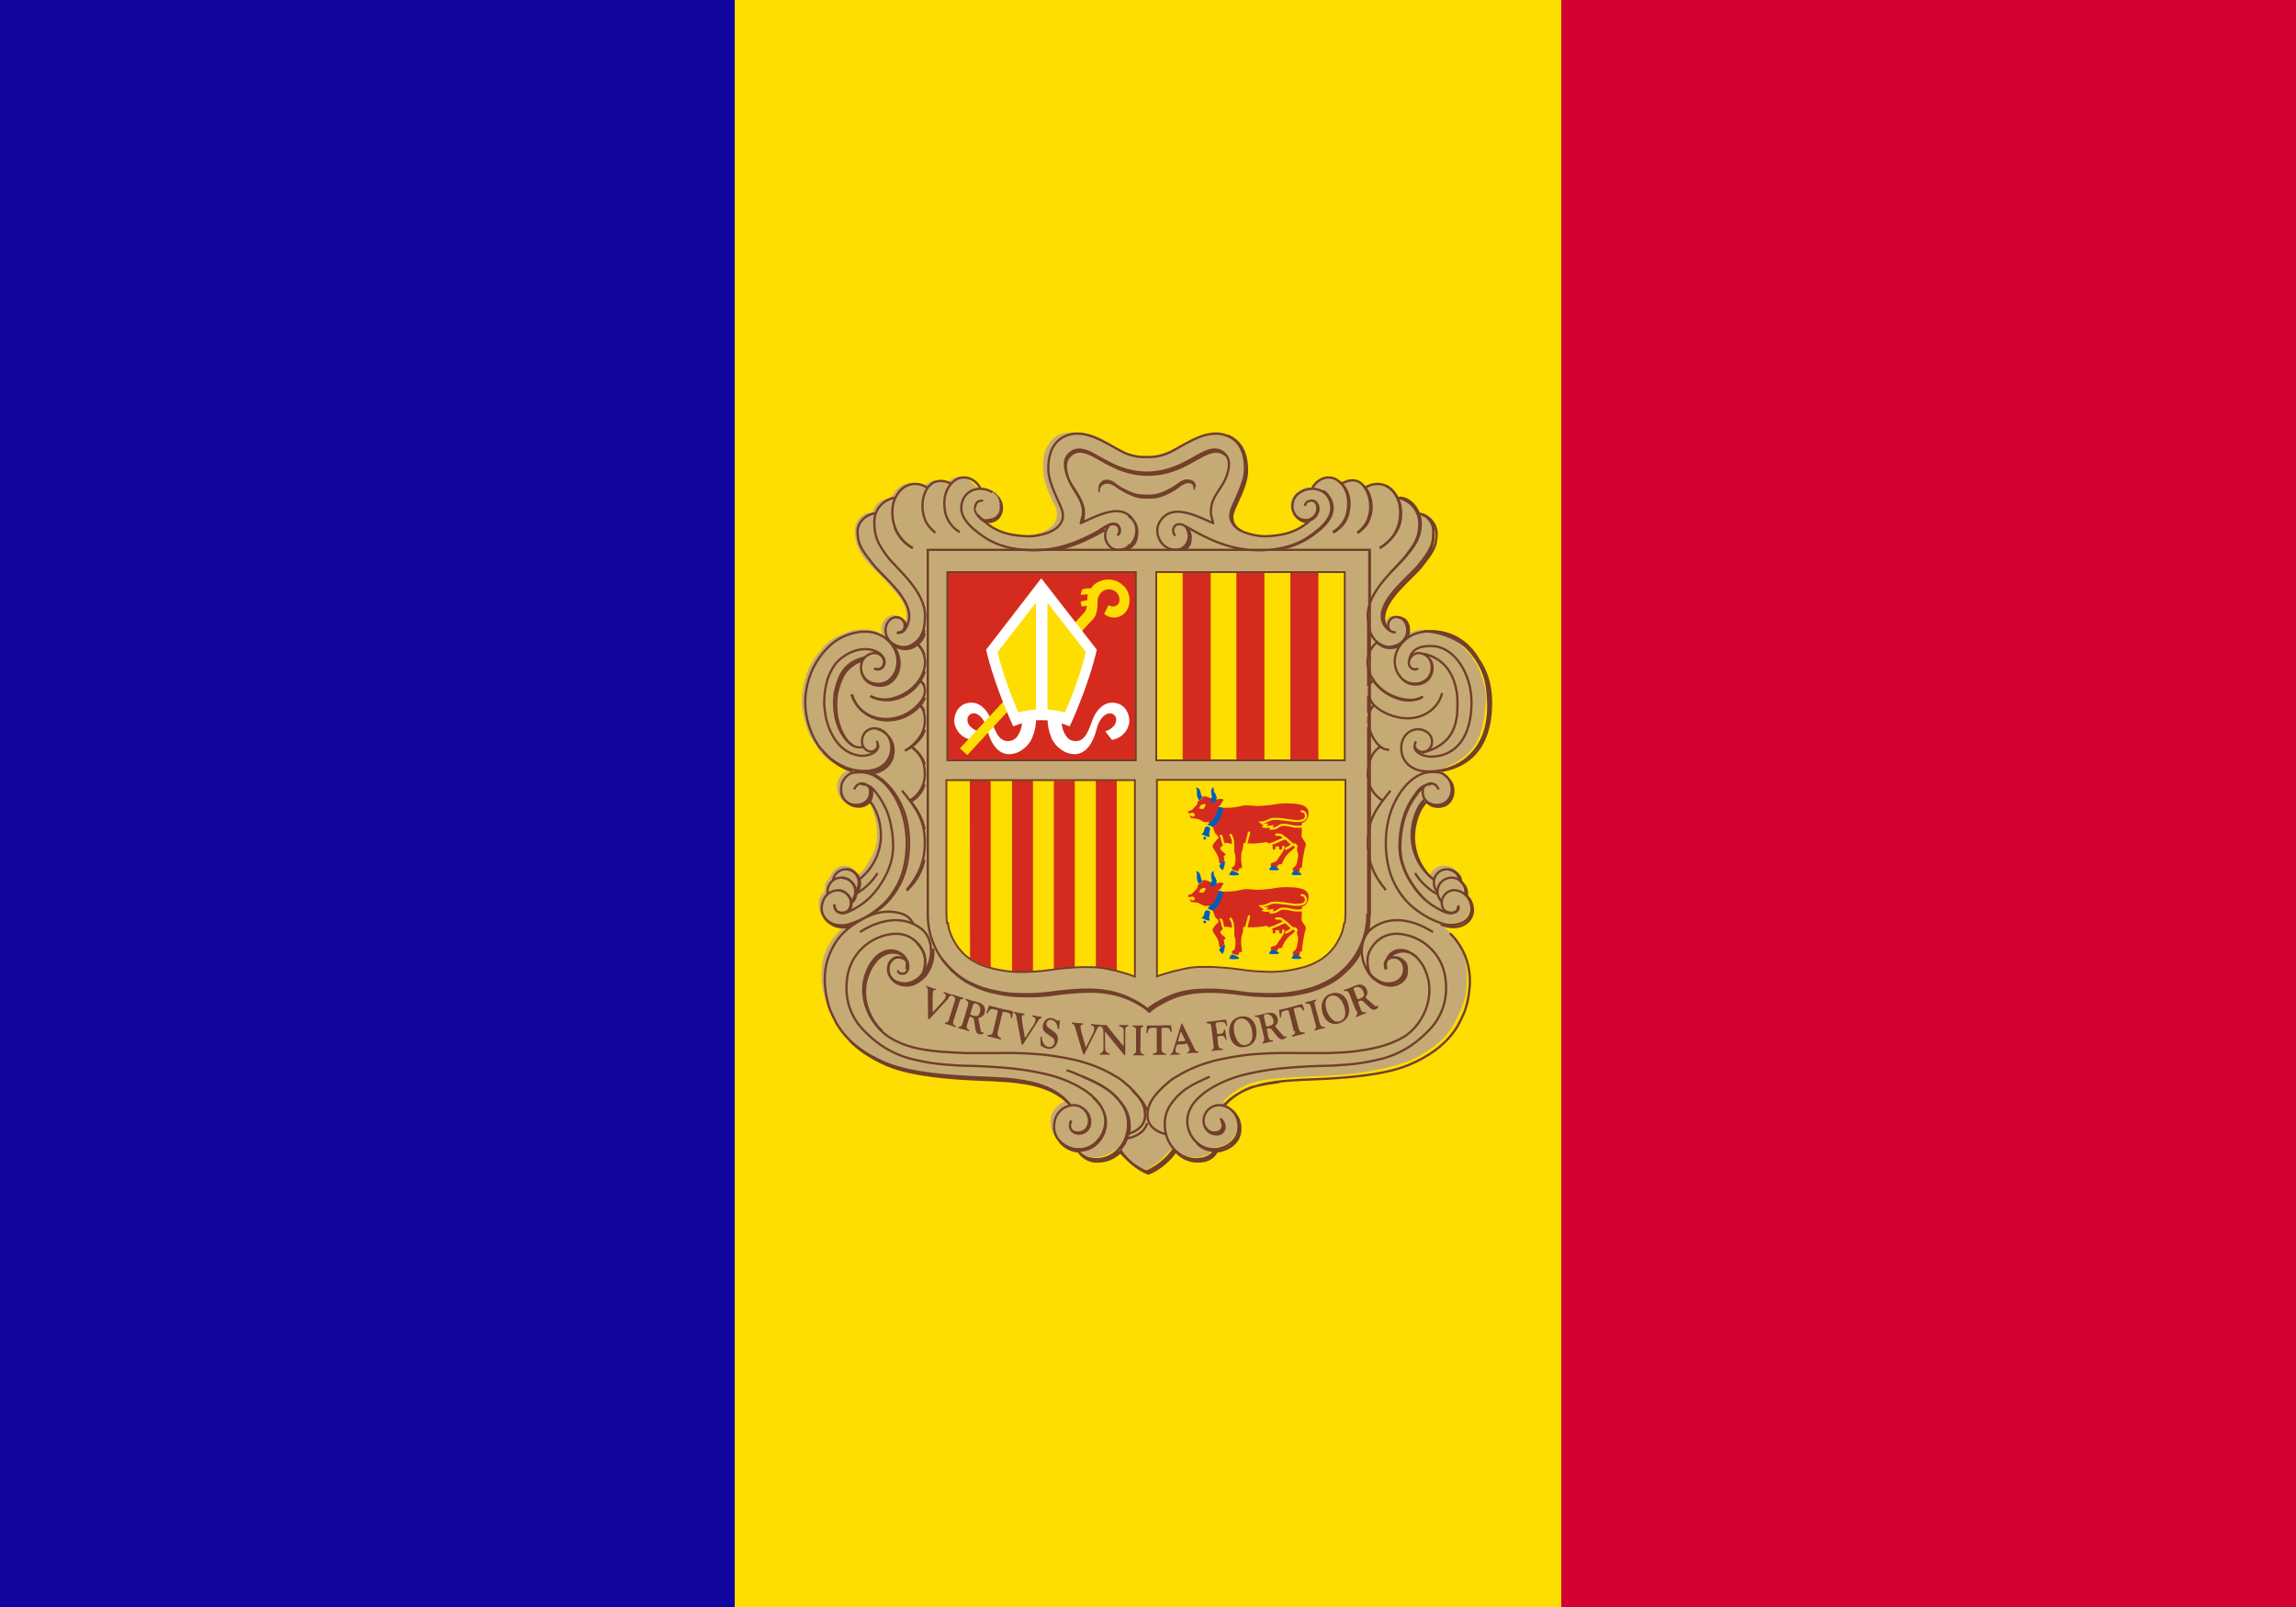 <?xml version="1.0" encoding="UTF-8"?>
<!DOCTYPE svg PUBLIC "-//W3C//DTD SVG 1.1//EN"
    "http://www.w3.org/Graphics/SVG/1.1/DTD/svg11.dtd">

<svg viewBox="0 0 1000 700" width="300" height="210" xmlns="http://www.w3.org/2000/svg" xmlns:xlink="http://www.w3.org/1999/xlink">
    <rect x="0" y="0" width="1000" height="700" fill="#808080" stroke="none"/>
    <rect x="0.0" y="0.0" width="320.0" height="700.0" stroke="none" fill="#10069F" />
    <rect x="320.0" y="0.0" width="360.0" height="700.0" stroke="none" fill="#FEDD00" />
    <rect x="680.0" y="0.0" width="320.0" height="700.0" stroke="none" fill="#D50032" />
    <g>
        <path fill="#C6AA76" d="M469.3,188.4c12.0,0,16.9,10.3,29.0,10.3  c7.4,0,11.7-2.4,18.2-6.0c4.5-2.5,7.4-3.9,12.6-3.9  c5.3,0,8.5,1.6,11.3,6.1c1.5,2.5,2.8,7.6,2.1,10.5  c-0.9,4.4-2.3,8.8-4.2,12.9c-1.0,2.4-2.0,3.8-2.0,6.5  c0,6.3,8.7,8.5,14.6,8.6c1.2,0.0,12.1,0.1,18.8-6.5  c-3.6-0.1-7.6-2.9-7.6-6.5c0-4.0,2.8-6.8,6.7-8.0  c0.7-0.2,2.0,0.4,2.6,0.0c0.9-0.4,0.5-1.5,1.3-2.2  c1.9-1.5,3.2-2.5,5.6-2.5c1.3-0.0,2.7,0.3,3.8,1.1  c0.6,0.4,0.9,1.1,1.7,1.1c1.7,0,2.6-1.1,4.4-1.1  c1.2-0.0,2.5,0.2,3.6,0.8c1.0,0.5,1.0,2.3,2.2,2.3  c0.6,0,3.7-1.2,5.4-1.2c3.4,0,5.2,1.2,7.5,3.8  c0.5,0.7,0.9,2.1,1.5,2.1c2.1,0.1,4.2,1.0,5.8,2.5  c0.6,0.6,1.2,1.2,1.6,2.0c0.4,0.6,1.0,2.2,1.7,2.5  c0.9,0.1,1.8,0.5,2.6,0.9c2.6,1.6,4.2,4.5,4.3,7.6  c-0.1,1.1-0.3,2.2-0.7,3.3c-2.9,10.2-9.9,13.5-17.0,22.3  c-3.0,3.7-5.3,6.7-5.3,11.5c0,1.1,1.4,3.3,2.0,4.2  c-0.3-2.2,0.6-5.0,3.0-5.1c3.2-0.1,5.9,2.3,6.2,5.5  c0.0,0.9-0.1,1.9-0.5,2.8c1.8-1.1,4.0-1.9,6.2-2.2  c0.9-0.1,1.9-0.1,2.9-0.1c5.2,0.1,11.0,3.0,14.5,6.0  c10.7,9.1,12.0,22.4,11.4,26.2  c-1.3,8.2-0.4,23.1-21.5,29.1c3.8,1.6,6.5,4.5,6.5,8.1  c0.0,3.9-3.0,7.1-6.9,7.2c-2.0,0.1-3.9-0.6-5.3-2.1  c-4.3,4.3-5.2,8.8-5.2,15.0c-0.0,3.2,0.7,6.4,2.2,9.2  c1.6,3.5,2.8,5.6,5.7,8.2c1.5-2.3,3.2-4.1,6.0-4.1  c2.7,0,5.0,0.8,6.2,3.3c0.3,0.7,0.0,1.3,0.4,2.1  c0.4,0.9,1.3,1.1,1.8,2.1c0.7,1.4,0.0,2.7,0.7,4.2  c0.4,0.9,1.4,1.1,1.8,2.1c0.6,1.3,0.9,2.7,0.8,4.2  c0,4.7-4.2,8.0-8.9,8.0c-1.4,0-2.1-0.5-3.6-0.4  c2.6,2.6,4.7,3.8,6.7,7.0c2.9,4.6,3.7,7.9,4.3,13.4  c0.1,0.8,0.1,1.7,0.1,2.6c0,7.0-1.0,11.2-4.2,17.5  c-3.0,6.0-5.5,9.3-11.0,13.2c-8.5,6.1-14.7,7.8-25.0,9.8  c-5.6,1.1-11.3,1.9-17.1,2.2c-8.5,0.5-13.4,0.5-22.0,1.1  c-11.2,0.7-19.0,2.3-27,10.3c3.7,2.7,6.3,5.4,6.3,10.1  c0,4.7-2.9,8.1-7.4,9.6c-1.0,0.3-1.8,0.0-2.8,0.5  c-1.1,0.6-1.1,1.9-2.2,2.6c-1.7,1.1-3.8,1.6-5.9,1.5  c-4.2,0-7.0-0.9-10.0-3.9c-3.4,2.8-4.6,5.4-8.4,7.6  c-1.2,0.7-1.9,1.6-3.3,1.6c-2.3,0-3.3-1.4-5.2-2.8  c-2.5-1.8-4.9-3.9-6.9-6.3c-3.5,2.1-5.6,3.8-9.7,3.8  c-2.2,0.1-4.3-0.4-6.2-1.6c-1.1-0.6-1.2-1.7-2.4-2.4  c-1.1-0.7-2.1-0.4-3.3-0.9c-4.7-2.0-7.7-5.5-7.7-10.6  c0-4.5,2.8-7.3,6.9-9.2c-7.8-7.8-15.5-9.1-26.5-9.8  c-8.5-0.5-13.3-0.5-21.9-1.1c-5.7-0.4-11.5-1.1-17.2-2.2  c-5.0-0.8-8.0-1.0-12.7-3.2c-15.9-7.4-26.1-17.6-28.2-35.1  c-0.1-1.2-0.1-2.5-0.1-3.8c0-9.1,3.5-14.6,10.0-21.1  c-1.6-0.3-2.7,0.1-4.3-0.4c-4.0-1.4-6.9-4.2-6.9-8.5  c-0.1-1.3,0.1-2.7,0.8-4.0c0.5-0.9,1.5-1.1,1.8-2.2  c0.3-1.4-0.1-2.4,0.5-3.8c0.4-0.8,1.2-1.0,1.6-1.9  c1.3-2.8,3.1-5.2,6.3-5.2c2.7,0,4.5,1.4,5.9,3.8  c2.6-1.2,3.4-3.2,4.9-5.7c2.5-4.2,3.6-7.1,3.6-12.0  c0.0-2.9-0.4-5.9-1.4-8.6c-0.7-2.3-1.0-3.9-2.8-5.6  c-1.3,1.4-3.3,2.2-5.3,2.1c-4.4-0.1-8.0-3.8-7.9-8.3  c-0.1-3.1,1.7-6.0,4.6-7.2c-2.4-2.0-4.5-2.2-7.2-3.9  c-4.0-2.5-5.5-5.3-8.1-9.3c-1.7-2.6-2.2-4.4-3.1-7.4  c-1.0-3.0-1.6-6.3-1.6-9.6c-0.0-0.8,0.0-1.7,0.1-2.5  c1.0-7.6,2.3-12.4,7.2-18.5c2.8-3.5,4.8-5.7,9.0-7.6  c3.6-1.5,5.7-2.6,9.6-2.6c1.0-0.0,2.0,0.0,3.0,0.1  c1.5,0.0,3.1,0.5,4.5,1.2c0.6,0.3,1.6,1.3,1.6,0.6  c0-0.8-0.4-1.2-0.4-2.0c0-3.2,2.3-6.2,5.5-6.2  c2.3,0,3.3,2.0,4.4,4.1c0.7-1.0,1.1-2.2,1.1-3.5  c0-5.3-2.8-8.1-6.2-12.2c-7.2-9.1-16.3-13.3-16.3-25.0  c0-3.4,1.6-5.8,4.6-7.6c0.8-0.5,2.0,0,2.8-0.5  c0.7-0.4,0.6-1.3,1.1-2.1c0.6-0.9,1.4-1.8,2.3-2.5  c1.6-1.4,3.1-1.0,4.9-2.2c0.9-0.6,1.1-1.4,1.8-2.3  c2.0-2.4,3.8-3.6,7.1-3.6c1.3-0.1,2.7,0.1,4.0,0.6  c0.5,0.1,1.4,0.9,1.5,0.8c0.6-0.7,1.3-1.3,2.2-1.8  c1.0-0.6,2.2-0.9,3.4-0.9c1.7,0,2.8,0.9,4.5,0.9  c0.6,0,0.7-0.6,1.2-0.9c1.5-1.0,2.4-1.6,4.2-1.6  c1.5,0.0,3.0,0.5,4.3,1.5c1.4,0.9,1.6,2.1,3.1,2.9  c0.8,0.4,1.5,0.2,2.4,0.5c4.0,1.3,7.0,4.0,7.0,8.2  c0.1,2.0-0.6,4.0-2.2,5.4c-1.3,1.2-2.6,0.9-4.3,1.5  c5.6,4.4,10.5,5.6,17.6,5.6c6.5,0,14.6-2.6,14.6-9.2  c0-3.0-1.6-4.6-2.8-7.5c-2.1-5-3.3-7.9-3.3-13.3  c0-4.3,0.4-6.9,2.9-10.4c2.5-3.6,5.7-4.4,10.1-4.4  L469.3,188.4z" />
        <path fill="none" stroke="#713F2A" stroke-width="1" stroke-linejoin="round" d="M425.5,223.4   c0.5,1.8,1.9,3.2,3.8,3.8c2.2,0.5,4.5-0.3,5.9-2.1   c1.2-1.8,1.5-4.1,0.8-6.2c-0.5-1.4-1.4-2.6-2.6-3.4   l-7.9,8.0l-0.0,0.0L425.5,223.4z M626.6,343.9   c-1.8-4.5-6.6-2.4-6.9,0c-0.6,5.7,4.3,7.4,7.9,6.5   c1.6-0.4,3.0-1.5,3.8-3.0c0.9-1.7,1.1-3.8,0.6-5.8   c-0.5-1.8-1.7-3.4-3.3-4.4c-1.3-0.8-2.8-0.9-5.2-0.9   c-8.7,0-16.3,10.2-18.8,20.9c-1.4,6.1-1.5,12.5-0.3,18.8   c1.2,6.6,4.4,12.7,9.1,17.5c2.6,2.5,5.7,4.7,8.9,6.4   c2.0,1.0,4.2,1.9,6.4,2.6c2.0,0.5,4.1,0.6,6.1,0.1   c5.1-1.1,7.5-5.9,4.9-10.8c-2.1-4.0-8.3-6.2-11.3-1.0   c-0.4,0.7-0.6,1.5-0.6,2.4c-0.0,1.3,0.5,2.7,1.5,3.6   c2.2,1.4,5.8,1.0,5.6-2 M603.7,421.4    c-0.4-1.7-0.0-3.3,1.3-5.2c1.8-2.4,5.6-3.3,9.1-1.3    c1.5,0.7,2.9,1.8,3.9,3.2c0.5,0.6,1.3,1.7,1.7,2.4    c0.7,1.2,1.2,2.5,1.7,3.8c3.8,10.9-2.2,22.7-10.2,27.5    c-6.2,3.6-13.6,5.3-22.4,6.3c-3.9,0.4-6.2,0.4-10.2,0.6    c-3.2,0.1-6.0,0.0-8.6,0.0c-2.1-0.0-4.2-0.0-6.2-0.0    c-3.7-0.1-7.5-0.0-11.2,0.1c-4.5,0.3-7.9,0.4-11.8,1.0    c-2.5,0.4-5.4,0.8-8.5,1.5c-0.9,0.2-1.8,0.3-2.8,0.6    c-0.6,0.1-1.2,0.3-1.8,0.5c-5.3,1.4-10.4,3.6-15.2,6.5    c-1.3,0.7-2.6,1.6-3.8,2.7c-0.6,0.6-1.4,1.2-2.1,1.8    c-2.9,2.9-6.0,6.1-6.7,10.4c-0.1,0.8-0.1,1.6-0.1,2.5    c0,2.7,2.2,6.6,8.4,7.8 M516.3,229.1    c1.2,2.3,1.9,3.7,1.2,6.1c-0.8,2.7-2.7,4.3-5.5,4.3    c-6.2,0-9.8-7.3-7.0-12.0c4.9-8.3,14.5-3.6,23.4,0.4    c-0.4-2.1-1.1-2.8-1.0-5.4c0.1-6.5,5.0-9.5,7.0-15.6    c1.1-3.6,1.6-6.7-1.0-9.3c-2.3-2.2-4.9-2.2-7.9-1.0    c-6.0,2.3-13.2,9.1-25.9,9.3c-12.7-0.1-20.0-6.9-26.0-9.3    c-3.0-1.1-5.6-1.2-7.9,1.0c-2.6,2.5-2.1,5.7-1.0,9.3    c1.9,6.0,6.8,9.0,7.0,15.6c0.0,2.6-0.6,3.3-1.0,5.4    c8.8-4.1,18.7-9.2,23.4-0.4c2.5,4.8-0.8,12.0-7.0,12.0    c-2.7,0-4.6-1.7-5.5-4.3c-0.6-2.1-0.1-4.4,1.2-6 M491.5,224.7    c2.4,1.8,4.1,4.1,3.8,7.7c-0.3,3.9-1.2,4.9-4.3,7.0 M494.6,233.6c0.0,2.2-1.3,4.2-3.5,4 M430.0,220.5   c-0.4-2.5-3.4-3.1-4.6-1.5c-1.7,2.3-0.4,6.2,3.1,7.4   c2.2,0.5,4.5-0.3,5.9-2.1c2.1-3.0,1.4-7.2-1.5-9.4   c-0.0-0.0-0.1-0.1-0.2-0.1c-4.2-3.2-11.1-2.4-13.3,2.9   c-2.9,7.0,3.4,12.2,9.2,16.2c7.3,4.9,15.7,5.8,22.0,5.8   c14.3-0.1,25.1-6.9,32.2-10.8c1.6-0.9,3.3-0.7,4.1,0.3   c1.0,1.3,0.8,3.1-0.3,4 M387.6,414.3l-3.1,1.1   l-3.2,2.4l-1.3,1.9l-1.7,3.1l-0.7,2.3l-0.6,2.8l-0.3,2.1    M405.9,414.6l-0.2,2.7L405.2,419.4l-1.3,3.3l-2.1,2.8   l-2.3,1.8l-1.7,0.8l-2.4,0 M499.6,489.2   c-0.5,2.5-3.0,5.5-8.2,6.6l-1.0,0 M631.5,406.5   c3.4,3.3,6.0,7.5,7.4,12.1c0.9,2.9,1.3,5.9,1.3,9.0   c-0.1,5.6-1.5,11.7-3.0,14.6c-1.3,2.5-4.8,13.9-23.9,21.8   c-11.1,4.5-28.2,5.6-40.1,6.1   c-16.0,0.6-30.8,1.2-39.5,11 M605.4,416.9   c1.1-1.6,5.5-3.6,9.0-1.7c1.4,0.7,2.7,1.8,3.7,3 M627.5,402.7   c0.7,0.2,1.5,0.5,2.2,0.7c1.9,0.6,4.1,0.6,6.1,0.1   c4.4-1.3,7.2-5.4,4.9-10.8c-0.6-1.3-1.5-2.4-2.7-3 M375.4,287.1   c-2.9,1.8-5.1,2.2-7.4,4.9c-1.8,3.3-3.2,6.9-4.1,10.6 M435.8,221.9c0,2.6-1.9,4.3-4.6,4 M620.4,275.0   c7.3-0.1,28.8,5.6,29.0,30.8   c0.1,24.9-15.3,28.9-21.6,30 M622.4,275.0   c12.7-0.5,25.8,8.8,26.4,32.2   c0.4,18.2-12.5,26.5-18.7,28 M615.3,363.1l0.1-2.5l0.8-3.9   l1.1-3.0l1.3-2.5l1.7-2.0 M632.7,343.6l-0.1,2.4l-0.7,1.6   l-1.0,1.5l-1.2,0.9l-1.9,0.7l-1.6,0.1l-1.2-0.1    M602.3,268.4l0.5-2.6l1.1-2.4l1.5-2.4l2.6-3.3l2.0-2.2   l3.3-3.3l2.8-2.9l1.8-2.0l2.4-2.9l2.1-3.2l1.2-2.6   l0.7-3.4l0.2-4.2l-0.3-1.2 M605.4,429.4l2.5-0.5l1.9-1.0   l1.0-1.0l0.7-1.2l0.5-1.9l0.0-1.3 M364.9,403.3l1.8,0.1   l2.4-0.1l2.4-0.8 M379.4,345.3l-0.3,2.1l-0.5,0.9l-0.7,0.9   l-1.0,0.7l-1.1,0.5l-1.4,0.2l-1.0,0.0 M388.7,326.6   l-0.5,3.3l-0.6,1.4l-1.3,1.8l-1.8,1.3l-1.8,0.9l-3.6,0.8    M402.7,274.4l-0.7,2.0l-0.8,1.4l-1.1,1.6l-1.6,1.4   l-1.9,0.9l-1.6,0.3l-1.0-0.0 M394.4,272.6l0.0,1 M397.3,325.0    c-0.9,0.8-2.0,1.5-3.2,2.0 M629.2,397.1    c0.1,0.1,0.5,0.2,0.7,0.3c2.2,1.3,6.5-0.3,5.2-3 M621.5,349.3    c1.5,2.0,4.5,2.5,6.8,1.9c1.6-0.4,3.0-1.5,3.8-3.0    c0.9-1.7,1.1-3.8,0.6-5.8c-0.2-0.9-0.7-1.8-1.3-2.5    c-0.5-0.8-1.3-1.5-2.1-2.2c-0.1-0.1-0.3-0.2-0.5-0.3     M638.9,390.4c0.3-2.1-0.3-4.2-1.9-5.7    c-0.4-0.4-0.8-0.8-1.3-1.2 M636.4,384.2    c-0.0-2.9-2.4-4.9-5.4-5.5 M624.5,383.1    c-0.7-0.5-1.3-1.0-2.0-1.6c-4.2-4.5-6.6-10.4-6.7-16.6    c-0.0-6.4,2.5-13.0,5.5-15.6 M533.0,481.4l2.7-2.5    l1.9-1.4l3.6-2.2l3.4-1.6l2.4-0.6l4.8-1.0l5.5-0.8     M511.6,501.2c-2.0,3.1-6.8,7.7-11.8,9.6    c-5.0-1.8-9.8-6.5-11.8-9 M491.2,494.7    c-0.6,2.3-1.8,4.6-3.4,6 M491.7,491.4l-0.7,3.4     M487.4,501.4l-1.4,1.4l-2.6,1.4l-3.0,0.9 M471.4,227.4    c0.5-1.2,0.7-2.6,0.7-4.0c-0.1-6.5-5.0-9.5-7.0-15.6    c-1.1-3.6-1.6-6.7,1.0-9.3c2.3-2.2,4.9-2.2,7.9-1.0    c6.0,2.3,13.3,9.1,26.0,9.3c-12.7-0.1-20.0-6.9-26.0-9.3    c-3.0-1.1-5.9-1.5-8.2,0.7c-2.6,2.5-1.9,6.0-0.7,9.6    c1.9,6.0,6.5,9.0,6.7,15.6c0.0,1.3-0.2,2.7-0.8,4.0     M500.1,206.3c12.5-0.6,23.2-9.0,26.7-9.7    c3.0-0.6,4.8-0.3,7.0,1.7c-2.2-2.0-4.8-1.9-7.7-0.8    c-6.0,2.3-13.2,9.1-25.9,9.3 M624.5,383.2    c-6.0-4.5-9.6-11.6-9.7-19.2c-0.0-6.4,2.5-13.0,5.5-15.6     M511.1,500.7c-2.0,3.1-6.8,7.7-11.8,9.6    c-5.0-1.8-9.8-6.5-11.8-9 M479.1,230.7    c1.3-0.7,2.5-1.4,3.6-2.0c1.6-0.9,3.6-0.7,4.4,0.3    c1.0,1.3,0.9,3.2-0.2,4 M460.4,239.4    c8.5-1.7,15.5-5.6,20.8-8.5 M531.7,487.4    c0.4,0.4,0.8,0.9,1.1,1.4c0.2,0.4,0.3,0.8,0.5,1.3    c0.4,1.8-0.7,3.6-2.5,4.0c-0.1,0.0-0.3,0.0-0.5,0.0    c-2.3,0.2-4.5-1.0-5.4-3.1 M460.0,239.0    c8.5-1.7,15.5-5.6,20.8-8.5 M633.3,397.4    c-1.6,0.6-2.5,0.5-4.5-0.3c-0.8-0.3-1.7-0.9-2.9-1.5    c-3.9-2.2-8.7-5.8-13.1-14.1c-1.1-2.2-2.0-4.5-2.6-6.9    c-0.4-1.7-0.6-3.4-0.7-5.2c-0.0-3.2,0.2-6.5,0.9-9.7    c0.9-5.1,3.1-10.0,6.3-14.1c1.7-2.4,3.3-3.9,6.6-4.0     M398.8,279.8c2.6,2.1,4.2,5.4,4.1,8.9    c0,4.8-4.0,12.7-14.0,15.5c-3.3,0.9-6.8,0.5-9.8-1 M400.4,296.2    c1.7,1.0,2.6,3.0,2.4,5.0c0,1.6-1.0,3.8-2.9,5.8    c-3.5,3.8-8.4,6.1-13.7,6.2c-3.3,0.0-6.6-0.8-9.4-2.7    c-2.9-1.9-5.1-4.9-5.9-8 M400.2,306.7    c2.0,1.8,2.6,4.1,2.6,7.1c0,4.2-1.7,7.6-5.7,11.1    c-0.9,0.8-1.9,1.5-3.0,2.1 M596.4,292.6v5.5 M595.9,291.2    v7.7 M596.4,274.4V284.6 M595.9,272.1v13.9 M592.9,414.1    c-1.5,3.3-3.8,6.3-6.5,8.8c-2.6,2.6-5.7,4.8-9.0,6.3    c-3.2,1.6-6.6,2.7-10.2,3.4c-3.5,0.8-7.1,1.2-10.7,1.3    c-3.3,0.1-6.6,0.0-9.9-0.2c-4.1-0.2-6.4-0.8-10.5-1.2    c-2.9-0.3-5.8-0.5-8.7-0.5c-3.0-0.0-6.0,0.1-8.9,0.6    c-2.7,0.4-5.4,1.1-8.0,2.2c-4.1,1.7-8.9,4.6-9.9,5.9    c-1.0-1.3-5.7-4.2-9.9-5.9c-2.5-1.0-5.3-1.8-8.0-2.2    c-2.9-0.5-5.9-0.7-8.9-0.6c-2.9,0.0-5.8,0.2-8.7,0.5    c-4.1,0.3-6.4,0.9-10.5,1.2c-3.2,0.3-6.6,0.3-9.9,0.2    c-3.6-0.0-7.2-0.5-10.7-1.3c-3.5-0.6-7.0-1.8-10.2-3.4    c-3.3-1.5-6.4-3.7-9.0-6.3c-0.3-0.3-0.6-0.6-0.9-0.9     M478.7,505.4l2.7-0.3 M528.9,501.4l2.8-0.2l2.6-1.0    l1.8-1.1l2.5-3.0l0.5-1.1l0.4-2.6l0.1-1.2 M613.2,277.3    c1.2-4.1-0.2-8.4-4.2-8.3 M402.7,341.7    c-0.9,3.0-2.9,5.6-5.6,7.2 M402.8,276.0    c-0.9,2.8-2.9,5.1-5.7,6.2c-2.8,1.3-6.2,0.0-8.0-1 M380.9,291.2    c2.3,1.2,4.8-0.5,4.3-3.6c-0.4-1.8-2.0-3.2-3.9-3 M390.8,422.8    c0.5,0.4,0.6,1.1,1.3,1.2c1.0,0.1,1.8,0.5,2.9-0.8    c1.2-1.7,0.5-4.4-0.7-6.0c-2.3-2.4-6.0-3.0-9.1-1.4    c-1.5,0.7-2.9,1.8-3.9,3.2c-0.5,0.6-1.3,1.7-1.7,2.4    c-0.7,1.2-1.2,2.5-1.7,3.8c-3.2,9.0,0.6,18.6,6.4,24 M531.5,487.2    c0.3,0.3,0.7,0.8,1.0,1.2c0.1,0.4,0.3,0.8,0.4,1.3    c0.4,1.8-0.7,3.6-2.5,4.0c-0.1,0.0-0.3,0.0-0.5,0.0    c-2.2,0.2-4.4-1.0-5.2-3" />
        <path fill="#C6AA76" d="M432.3,214.4l1.0,0.7l1.1,1.2l0.7,1.5   l0.3,1.3l0.0,1.7l-0.0,1.1l-0.3,1.3l-0.7,0.9l-0.9,1.0   l-1.3,0.6l-1.7,0.3l-1.4,0.2l-1.5-0.6l-1.3-1.0l-0.8-1.2   l-0.6-1.5v-0.6l7.6-7.2L432.3,214.4z" />
        <path fill="none" stroke="#713F2A" stroke-width="1" d="M608.5,216.8    c5.4,0.8,9.5,5.4,9.7,10.9c0,6.9-2.3,9.4-5.9,14.4    c-3.8,5.2-16.6,15.0-16.6,26.0c0,6.6,1.8,10.9,6.6,13.1    c3.1,1.4,6.7-0.1,8.3-1.6c4.0-3.6,2.4-10.0-1.7-10.8    c-5.1-0.9-6.0,7.1-1.0,6.6 M635.7,383.5    c-0.4-3.1-3.3-5.2-6.4-4.8c-2.8,0.4-4.9,2.9-4.8,5.8    c-0.0,1.5,0.5,2.9,1.6,4.0 M599.7,279.8    c-2.6,2.1-4.2,5.4-4.1,8.9c0,4.8,4.0,12.7,14.0,15.5    c3.8,1.0,7.4,0.9,9.7-0.4 M375.6,287.7    c-3.0,0.9-5.6,2.8-7.5,5.3c-1.8,2.6-2.9,6.2-3.6,9.4    c-0.5,3.4-0.4,6.9,0.2,10.4c0.6,3.1,1.8,6.1,3.6,8.8    c0.4,0.6,1.0,1.3,1.6,1.9c0.5,0.4,1.1,0.9,1.7,1.3     M471.7,469.0c7.5,3.3,13.1,5.8,17.8,13.3    c1.2,2.3,1.9,4.9,1.8,7.6c0.0,4.5-1.8,8.8-5.2,11.8    c-2.8,2.5-6.6,3.7-10.4,3.1c-3.0-0.2-5.8-2.4-6.2-4.0     M396.8,325.2c4.2,3.3,6.0,6.5,6.0,11.7    c0.1,4.7-2.1,9.1-6.2,11.6 M392.9,344.4    c6.3,7.9,9.7,12.6,9.9,22.0c0.1,8.8-2.6,14.9-7.9,21.3 M515.2,239.5    c1.2-0.8,2.0-2.0,2.4-3.4c0.7-2.3,0.7-4.3-0.4-6.0    c1.5,2.0,1.6,3.7,1.2,6.1c-0.2,1.5-1.2,2.3-2.4,3.4     M596.4,374.2v25.2h0.0c-0.0,1.2-0.0,2.5-0.2,3.8    c-0.1,0.9-0.2,1.8-0.4,2.7 M595.9,371.8v27.2h0.0    c-0.0,1.2-0.0,2.5-0.2,3.8c-0.2,1.5-0.4,2.8-0.7,4.1     M595.9,339.9v22.7 M596.4,341.7v18.4 M596.4,318.2v13.8     M595.9,316.6v17.0 M596.4,304.0v5.3 M595.9,303.0v7.7     M593.0,412.6c-0.1,0.3-0.3,0.7-0.5,1.0    c-1.5,3.3-3.8,6.3-6.5,8.8c-2.6,2.6-5.7,4.8-9.0,6.3    c-3.2,1.6-6.6,2.7-10.2,3.4c-3.5,0.8-7.1,1.2-10.7,1.3    c-3.3,0.1-6.6,0.0-9.9-0.2c-4.1-0.2-6.4-0.8-10.5-1.2    c-2.9-0.3-5.8-0.5-8.7-0.5c-3.0-0.0-6.0,0.1-8.9,0.6    c-2.7,0.4-5.4,1.1-8.0,2.2c-4.1,1.7-8.9,4.6-9.9,5.9    c-1.0-1.3-5.7-4.2-9.9-5.9c-2.5-1.0-5.3-1.8-8.0-2.2    c-2.9-0.5-5.9-0.7-8.9-0.6c-2.9,0.0-5.8,0.2-8.7,0.5    c-4.1,0.3-6.4,0.9-10.5,1.2c-3.2,0.3-6.6,0.3-9.9,0.2    c-3.6-0.0-7.2-0.5-10.7-1.3c-3.5-0.6-7.0-1.8-10.2-3.4    c-3.3-1.5-6.4-3.7-9.0-6.3c-1.4-1.3-2.6-2.7-3.8-4.3     M406.4,413.2c0.5,4.3-0.7,8.6-3.5,12.0    c-1.3,1.3-4.2,4.0-7.7,4.1c-5.9,0.0-7.6-3.9-8.0-4.9 M399.3,410.7    c1.1,1.1,2.1,2.5,2.8,3.9c1.4,2.7,1.0,7.4-0.1,9.6    c-0.1,0.2-0.3,0.5-0.4,0.7 M370.0,453.2    c3.5,3.6,8.8,7.6,16.9,11.0c11.1,4.5,28.2,5.6,40.1,6.1    c15.7,0.6,30.1,1.2,39.0,10.9 M493.2,475.0    c2.5,2.5,5.2,5.2,6.3,8.7 M488.1,501.7    c-2.9,3.1-7.2,4.6-11.5,4.2c-2.6-0.3-5.1-1.8-6.6-4.0     M461.6,497.3c0.1,0.1,0.2,0.3,0.4,0.5    c2.0,2.2,4.9,3.6,7.9,3.8 M512.0,501.6    c-2.0,3.1-6.8,7.7-11.8,9.6c-5.0-1.8-9.8-6.5-11.8-9.6    l-0.4-0.7 M512.1,501.6c0.3,0.3,0.7,0.7,1.1,1.1    c2.8,2.5,6.6,3.7,10.4,3.1c2.6-0.2,4.9-1.7,6.3-4.0    c0.3-0.3,0.5-0.7,0.6-1.1 M529.7,500.9l-1.1,1.8l-1.7,1.4    l-2.6,1.1l-2.4,0.1 M536.0,483.2    c1.5,1.1,2.7,2.7,3.5,4.5c0.4,1.1,0.7,2.4,0.7,3.6    c0.1,2.3-0.6,4.6-2.2,6.4c-2.1,2.3-5.2,3.7-8.4,3.8    c-0.2,0.0-0.4,0.0-0.7,0 M529.3,501.3    c-3.0,0.0-6.0-1.1-8.0-3.3 M620.7,391.9    c-3.0-2.9-5.5-6.3-7.5-10.0c-1.1-2.2-2.0-4.5-2.6-6.9    c-0.4-1.7-0.6-3.4-0.7-5.2c-0.0-3.2,0.2-6.5,0.9-9.7    c0.9-5.1,3.1-10.0,6.3-14.1c0.9-1.3,2.0-2.4,3.2-3.4     M618.2,223.8c3.9,0.3,7.6,4.5,7.5,8.7    c-0.0,6.0-2.1,8.5-6.8,14.5    c-4.1,5.1-16.4,14.1-16.1,22.7c0.1,1.6,0.7,3.1,1.8,4.3     M599.5,279.7c0.9,0.9,2.0,1.6,3.2,2.1    c2.1,0.8,4.6,0.6,6.6-0.4 M576.3,213.8    c1.5,0.9,2.6,2.4,3.4,4.0c2.9,7.0-3.4,12.2-9.2,16.2    c-3.9,2.6-8.3,4.3-12.9,5.1 M569.6,227.4    c-1.9-0.0-3.6-0.8-4.9-2.3c-0.4-0.4-0.8-0.9-1.1-1.5     M540.4,231.1c-0.7-0.3-1.4-0.8-2.0-1.5    c-1.7-1.8-2.2-4.5-1.2-6.8c0.9-2.9,5.7-11.2,5.9-17.0    c0.3-8.7-3.0-13.9-8.3-16 M542.6,203.8    l-0.2,3.3l-0.8,3.3l-1.7,4.6l-1.3,2.9l-1.3,2.9    l-0.6,2.0l-0.2,1.5l0.2,1.4 M595.8,423.3    c0.2,0.4,0.5,0.9,0.9,1.3c1.0,1.6,4.9,4.6,8.5,4.7    c5.9,0.0,7.3-4.0,7.4-4.9c0.7-4.5-0.7-5.7-3.1-7.0    c-0.9-0.4-1.9-0.5-2.9-0.4 M370.2,403.6    c-1.8,0.5-3.8,0.5-5.7,0.0c-4.4-1.3-8.0-5.5-6.1-10.8     M379.2,343.1c0.3,0.4,0.6,1.0,0.6,1.6    c0.6,5.7-4.3,7.4-7.9,6.4c-1.9-0.6-3.5-1.8-4.7-3.5    c-0.6-1.0-0.9-2.3-0.9-3.6 M400.7,307.1    c0.8,0.7,1.5,1.7,1.9,2.7 M400.8,296.6    c0.7,0.5,1.3,1.2,1.8,2.0 M402.9,303.9    c-0.5,1.3-1.4,2.6-2.4,3.7c-3.5,3.8-8.4,6.1-13.7,6.2    c-3.3,0.0-6.6-0.8-9.4-2.7c-3.1-2.0-5.4-5.1-6.3-8.7 M399.1,280.1    c1.6,1.3,2.9,3.2,3.6,5.2 M402.8,292.5    c-2.0,6.1-7.1,10.8-13.4,12.2c-3.8,0.9-8.7-0.2-10.3-1.6 M375.0,291.4    c0.4,4.1,3.1,7.2,8.4,7.3c7.3,0.1,11.8-10.5,5.2-18.0 M358.5,327.3    c1.0,1.3,2.3,2.5,3.6,3.6c2.7,2.3,5.8,4.0,9.2,5.1     M379.6,336.9c6.5-0.7,10.2-5.6,9.5-11.4    c-0.5-4.3-4.5-7.7-7.2-7.9 M390.3,268.9    c2.4,0.0,4.4,2.0,4.4,4.4c-0.0,0.0-0.0,0.1-0.0,0.1 M389.7,229.8    c1.4,3.8,4.2,7.0,7.8,9.0 M622.8,287.2    c2.6,3.6,0.9,10.9-6.3,11.0c-2.8-0.0-5.4-1.4-6.9-3.9 M596.4,239.2v24.6 M380.8,291.1    c2.2,1.6,5.1-1.1,4.0-4.0c-0.7-1.9-3.5-4.1-7.4-1.4    c-4.2,2.9-3.1,12.1,5.1,12.2    c7.3,0.1,11.8-10.5,5.2-18.0    c-6.2-7.2-17.7-5.5-25.1,0.3    c-5.5,4.6-9.4,11.0-11.0,18.1c-0.6,2.5-0.9,5.2-0.9,7.9    c0.1,6.4,2.0,12.8,5.5,18.2c0.6,0.9,1.2,1.7,2.0,2.5    c0.9,1.0,1.9,2.0,2.9,3.0c4.2,3.5,9.6,6.2,16.3,5.9    c7.3-0.3,11.5-5.4,10.7-11.5c-0.7-5.8-6.6-8.8-10.5-6.0    c-2.6,1.8-3.5,7.6,1.0,9.0c2.6,0.7,4.9-2.5,3.1-4.5     M584.4,210.6c4.2-2.2,7.4-1.8,9.8,1.4    c2.2,3.3,3.0,7.3,2.4,11.2c-0.8,4.1-2.0,5.9-5.4,8.9 M594.5,212.5    c4.8-3.1,10.0-1.8,12.9,2.4c2.0,3.1,2.6,5.7,2.4,9.5    c-0.3,6.0-3.6,11.4-8.9,14.3 M617.2,223.6    c4.1,0.4,7.1,3.9,7.1,8.0c0,5.9-1.6,8.5-6.4,14.5    c-4.1,5.1-16.4,14.1-16.1,22.7c0.1,3.2,2.8,6.3,5.2,6.5 M617.7,291.1    c-2.2,1.6-5.1-1.0-3.8-3.8c0.8-1.9,3.4-4.3,7.3-1.7    c4.2,2.9,3.1,12.1-5.1,12.2    c-7.3,0.1-12.3-10.2-5.2-18.0    c6.4-7.1,18.3-5.7,25.7,0.2c3.1,2.5,9.5,9.4,10.9,18.5    c1.6,11.0,1.4,24.5-9.9,32.9c-4.8,3.3-10.6,4.9-16.5,4.6    c-7.3-0.3-11.5-5.4-10.7-11.5c0.7-5.8,6.4-8.3,10.5-6.0    c4.3,2.3,3.5,8.4-1.0,9.0c-2.7,0.3-4.9-2.5-3.1-4.5 M613.8,287.3    c1.2-5.4,5.8-5.9,9.6-5.9c10.2,0.1,17.4,12.3,17.5,24.1    c0.1,14.9-6.3,23.7-17.2,24.1c-2.8,0.1-7.6-1.2-7.7-4.6 M620.2,284.8    c10.8,2.4,14.6,12.1,14.6,21.5c0,7.6-0.7,18.0-15.5,21.6 M638.1,389.5    c0.6-3.3-1.5-6.5-4.8-7.1s-6.5,1.5-7.1,4.8    c-0.4,2.2,0.4,4.5,2.2,5.9 M616.3,380.3    c2.3,3.8,5.7,7.0,9.7,9.2 M624.1,406.0    c-5.1-3.3-14.8-7.7-23.6-3.4c-3.2,1.6-5.4,3.5-6.6,6.8    c-1.7,5.1-0.6,10.7,2.7,14.9c1.3,1.3,4.2,4.0,7.7,4.1    c5.9,0.0,7.3-4.0,7.4-4.9c0.7-4.2-1.7-5.9-3.1-6.4    c-1.0-0.3-4.3-0.2-5.0,2.0c-0.3,1.0-0.1,2.1,0.3,3.1 M531.9,488.1    c1.6,3.3-0.2,5.0-2.4,5.2c-3.3,0.3-5.1-2.2-5.3-4.6    c-0.2-3.7,2.5-7.0,6.3-7.3c0.1-0.0,0.3-0.0,0.5-0.0    c3.4,0.1,6.4,2.2,7.7,5.4c0.4,1.1,0.7,2.4,0.7,3.6    c0.1,2.3-0.6,4.6-2.2,6.4c-2.1,2.3-5.2,3.7-8.4,3.8    c-6.5,0.2-11.7-5.9-11.7-12.2c0-12.0,17.8-18.6,24.9-20.3    c8.7-2.0,14.0-2.8,27.9-3.6c5.5-0.3,9.6-0.1,15.8-0.7    c4.7-0.3,9.4-1.0,14.0-2.1c7.2-1.5,14.0-4.9,19.5-9.9    c4.5-4.1,7.1-7.0,9.2-12.7c1.8-4.8,2.6-14.5-1.9-21.7    c-3.5-5.7-9.4-9.6-16.1-10.5c-5.8-0.8-10.9,1.6-13.9,7.4    c-1.4,2.7-1.0,7.4,0.1,9.6c1.5,2.7,4.3,4.4,7.4,4.6    c5.9,0.0,7.3-4.0,7.4-4.9c0.7-4.2-1.7-5.9-3.1-6.4    c-1.0-0.3-4.3-0.2-5.0,2.0c-0.3,1.0-0.1,2.1,0.3,3.1 M526.9,469.0    c-7.5,3.3-13.1,5.8-17.8,13.3c-1.2,2.3-1.9,4.9-1.8,7.6    c-0.0,4.5,1.8,8.8,5.2,11.8c2.8,2.5,6.6,3.7,10.4,3.1    c3.0-0.2,5.8-2.4,6.2-4.0 M601.7,325.2    c-3.5,1.1-6.0,6.5-6.0,11.7c-0.1,4.7,2.1,9.1,6.2,11.6 M605.6,344.4    c-6.3,7.9-9.7,12.6-9.9,22.0c-0.1,8.8,2.6,14.9,7.9,21.3 M571.6,212.5l0.5-0.8    c2.6-3.8,7.3-4.9,10.7-2.3c4.1,3.1,5.1,8.4,4.0,13.9    c-0.8,3.5-3.1,6.6-6.3,8.5 M414.2,210.6    c-4.0-1.8-7.3-1.5-9.8,1.4c-2.8,3.4-2.9,8.4-2.4,11.2    c0.8,4.1,2.0,5.9,5.4,8.9 M404.0,212.5    c-4.8-3.1-10.0-1.8-12.9,2.4c-2.1,3.1-2.6,5.7-2.4,9.5    c0.3,6.0,3.6,11.4,8.9,14.3 M390.1,216.8    c-5.3,0.6-9.3,5.0-9.3,10.4c0,6.9,1.7,9.7,5.5,15.0    c3.8,5.2,16.6,15.0,16.6,26.0c0,6.6-1.8,10.9-6.6,13.1    c-3.1,1.4-6.7-0.1-8.3-1.6c-4.0-3.6-2.4-10.0,1.7-10.8    c5.1-0.9,6.0,7.1,1.0,6.6 M381.3,223.6    c-3.9,0.3-7.8,3.7-7.8,7.9c0,5.9,2.3,8.7,7.1,14.7    c4.1,5.1,15.7,13.9,15.4,22.6c-0.1,3.2-2.3,7.2-4.4,6.7 M372,343.9    c1.8-4.5,6.6-2.4,6.9,0c0.6,5.7-4.3,7.4-7.9,6.5    c-1.6-0.4-3.0-1.5-3.8-3.0c-0.9-1.7-1.1-3.8-0.6-5.8    c0.2-0.9,0.7-1.8,1.3-2.5c0.5-0.7,1.2-1.3,1.9-1.8    c1.3-0.8,2.8-0.9,5.2-0.9c8.7,0,16.3,10.2,18.8,20.9    c1.4,6.1,1.5,12.5,0.3,18.8c-1.2,6.6-4.4,12.7-9.1,17.5    c-2.6,2.5-5.7,4.7-8.9,6.4c-2.0,1.0-4.2,1.9-6.4,2.6    c-1.9,0.6-4.1,0.6-6.1,0.1c-4.4-1.3-7.2-5.4-4.9-10.8    c1.7-4.1,8.3-6.2,11.3-1.0c0.4,0.7,0.6,1.5,0.6,2.4    c0.0,1.3-0.5,2.7-1.5,3.6c-2.2,1.4-5.8,1.0-5.6-2.9 M365.2,397.4    c1.6,0.6,2.5,0.5,4.5-0.3c0.8-0.3,1.7-0.9,2.9-1.5    c3.9-2.2,8.7-5.8,13.1-14.1c1.1-2.2,2.0-4.5,2.6-6.9    c0.4-1.7,0.6-3.4,0.7-5.2c0.0-3.2-0.2-6.5-0.9-9.7    c-0.9-5.1-3.1-10.0-6.3-14.1c-1.7-2.4-3.3-3.9-6.6-4.0     M360.5,389.5c-0.6-3.3,1.5-6.5,4.8-7.1    c3.3-0.6,6.5,1.5,7.1,4.8c0.4,2.2-0.4,4.5-2.2,5.9 M362.8,383.5    c0.4-3.1,3.3-5.2,6.4-4.8c2.8,0.4,4.9,2.9,4.8,5.8    c0.0,1.5-0.5,2.9-1.6,4.0 M374.0,383.2    c6.0-4.5,9.6-11.6,9.7-19.2c0.0-6.4-2.5-13.0-5.5-15.6 M382.2,380.3    c-2.3,3.8-5.7,7.0-9.7,9.2 M397.8,402.6    c-1.4-3.4-4.3-4.9-9.0-5.4c-4.6-0.4-8.6,0.7-12.8,3.0    c-8.0,4.3-12.5,8.9-15.5,17.6c-0.9,2.9-1.3,5.9-1.3,9.0    c0.1,5.6,1.5,11.7,3.0,14.6c1.3,2.5,4.8,13.9,23.9,21.8    c11.1,4.5,28.2,5.6,40.1,6.1    c16.2,0.6,31.2,1.2,39.9,11.9 M374.5,406.0    c5.1-3.3,14.8-7.7,23.6-3.4c3.2,1.6,5.4,3.5,6.6,6.8    c1.7,5.1,0.6,10.7-2.7,14.9c-1.3,1.3-4.2,4.0-7.7,4.1    c-5.9,0.0-7.3-4.0-7.4-4.9c-0.7-4.2,1.7-5.9,3.1-6.4    c1.0-0.3,4.3-0.2,5.0,2.0c0.3,1.0,0.1,2.1-0.3,3.1" />
        <path fill="none" stroke="#713F2A" stroke-width="1" d="M394.8,421.4    c0.5-1.8,0.0-3.8-1.3-5.2c-2.4-2.3-6.1-2.9-9.1-1.3    c-1.5,0.7-2.9,1.8-3.9,3.2c-0.5,0.6-1.3,1.7-1.7,2.4    c-0.7,1.2-1.2,2.5-1.7,3.8c-3.8,10.9,2.4,22.5,10.2,27.5    c6.8,4.3,13.8,5.5,22.4,6.3c3.9,0.3,6.2,0.4,10.2,0.6    c3.2,0.1,6.0,0.0,8.6,0.0c2.1-0.0,4.2-0.0,6.2-0.0    c3.7-0.1,7.5-0.0,11.2,0.1c4.5,0.3,7.9,0.4,11.8,1.0    c2.5,0.4,5.4,0.8,8.5,1.5c0.9,0.2,1.8,0.3,2.8,0.6    c0.6,0.1,1.2,0.3,1.8,0.5c5.3,1.4,10.4,3.6,15.2,6.5    c1.3,0.7,2.6,1.6,3.8,2.7c0.7,0.7,1.4,1.2,2.1,1.8    c2.9,2.9,6.0,6.1,6.7,10.4c0.1,0.8,0.1,1.6,0.1,2.5    c0,2.7-2.2,6.6-8.4,7.8 M466.6,488.1    c-1.6,3.3,0.2,5.0,2.4,5.2c3.3,0.3,5.1-2.2,5.3-4.6    c0.2-3.7-2.5-7.0-6.3-7.3c-0.1-0.0-0.3-0.0-0.5-0.0    c-3.4,0.1-6.4,2.2-7.7,5.4c-0.4,1.1-0.7,2.4-0.7,3.6    c-0.1,2.3,0.6,4.6,2.2,6.4c2.1,2.3,5.2,3.7,8.4,3.8    c6.6,0.2,11.7-5.9,11.7-12.2c0-12.0-17.8-18.6-24.9-20.3    c-8.7-2.0-14.0-2.8-27.9-3.6c-5.5-0.3-9.6-0.1-15.8-0.7    c-4.7-0.3-9.4-1.0-14.0-2.1c-7.2-1.5-14.0-4.9-19.5-9.9    c-4.5-4.1-7.1-7.0-9.2-12.7c-1.8-4.8-2.6-14.5,1.9-21.7    c3.5-5.7,9.4-9.6,16.1-10.5c5.8-0.8,10.9,1.6,13.9,7.4    c1.4,2.7,1.0,7.4-0.1,9.6c-1.5,2.7-4.3,4.4-7.4,4.6    c-5.9,0.0-7.3-4.0-7.4-4.9c-0.7-4.2,1.7-5.9,3.1-6.4    c1.0-0.3,4.3-0.2,5.0,2.0c0.3,1.0,0.1,2.1-0.3,3.1 M426.9,212.5    c-0.1-0.2-0.3-0.5-0.5-0.8c-2.6-3.8-7.3-4.9-10.7-2.3    c-4.1,3.1-5.1,8.4-4.0,13.9c0.8,3.5,3.1,6.6,6.3,8.5 M573.0,224.3    c-6.2,6.8-12.5,9.0-22.0,9.3c-2.9,0.0-8.5-0.9-11.8-3.2    c-2.0-1.4-4.4-4.0-2.9-8.4c0.9-2.9,5.7-11.2,5.9-17.0    c0.3-8.7-3.0-13.6-8.3-15.4c-9.7-3.4-20.2,6.2-26.5,8.3    c-2.5,0.9-5.2,1.3-8.0,1.2c-2.7,0.1-5.4-0.3-8.0-1.2    c-6.3-2.1-16.8-11.7-26.5-8.3c-5.2,1.8-8.6,6.6-8.3,15.4    c0.2,5.7,4.9,14.0,5.9,17.0c1.4,4.4-0.8,6.9-2.9,8.4    c-3.2,2.3-8.8,3.3-11.8,3.2c-9.4-0.3-15.7-2.4-22.0-9.3 M464.5,466.2    c1.2,0.4,0.3-0.2,8.1,3.2c7.5,3.3,12.9,6.2,17.6,13.7    c1.2,2.3,1.9,4.9,1.8,7.6c-0.0,1.2-0.1,2.5-0.4,3.8 M465.0,500.0    c1.5,0.7,3.3,1.2,5.0,1.2c6.6,0.2,11.7-5.9,11.7-12.2    c0-4.3-2.3-8.0-5.7-11 M466.5,488.1    c-1.5,3.5,0.6,5.4,2.9,5.7c2.6,0.3,5.1-1.6,5.4-4.3    c0.0-0.1,0.0-0.2,0.0-0.3c0.2-2.6-1.0-5.1-3.2-6.4 M609.5,216.8    c5.0,0,9.3,5.5,9.3,11.3c0,6.6-3.5,10.6-6.0,13.7    c-2.0,2.4-4.3,4.6-6.9,7.3 M603.5,211.5    c1.7,0.8,3.2,2.1,4.3,3.8c2.0,3.1,2.6,5.7,2.4,9.5    c-0.2,6.6-4.9,11.1-9.2,13.9 M593.7,211.5    c0.3,0.3,0.6,0.6,1,1.0c2.8,3.4,3.0,8.4,2.4,11.2    c-1.0,4.2-2.4,6.0-5.8,8.5 M583.3,209.8    c4.1,3.1,5.3,8.4,3.9,14.0c-0.9,3.9-3.4,6.3-6.5,8.2     M598.1,296.2c0.4,1.4,1.3,1.9,2.3,3.0    c2.6,2.6,5.9,4.5,9.6,5.5c3.3,0.9,6.9,0.4,9.8-1.3     M365.2,387.8c1.9-0.0,3.8,1.2,5.1,3.4    c0.4,0.7,0.6,1.5,0.6,2.4c0.0,1.3-0.5,2.6-1.5,3.4    c-2.2,1.4-6.2,0.8-6.0-3.1 M377.3,336.3    c7.7,1.4,15.1,10.7,17.5,20.8c1.4,6.1,1.5,12.5,0.3,18.8    c-1.2,6.6-4.4,12.7-9.1,17.5c-1.0,1.0-2.1,1.9-3.3,2.8    l-1.6,1.1 M368.7,378.6c3.1,0,5.9,3.0,5.9,6.2    c0.0,1.5-0.5,2.9-1.6,4.0 M366.6,382.3    c3.5,0.2,6.2,3.0,6.4,6.5c0.0,1.8-0.8,3.6-2.3,4.7 M396.8,349.2    c3.0,4.0,5.0,7.5,5.9,12.0 M402.6,374.5    c-0.4,2.1-1.2,4.3-2.2,6.3c-1.4,2.7-3.3,5.1-5.5,7.2 M397.3,325.5    c2.5,1.8,4.5,4.4,5.5,7.4 M402.8,317.9    c-0.7,2.6-2.5,4.6-5.2,7.1 M383.3,298.2l3.3-0.8l1.9-1.5    l1.2-1.8l1.1-2.8l0.4-2.3 M376.5,286.4    c-1.3,0.3-2.5,0.7-3.8,1.3c-2.2,1.0-4.0,2.5-5.5,4.5    c-1.8,2.6-2.9,6.2-3.6,9.4c-0.5,3.4-0.4,6.9,0.2,10.4    c0.6,3.1,1.8,6.1,3.6,8.8c0.4,0.7,1.0,1.4,1.6,2.0    c2.0,2.0,3.8,3.2,6.9,2.6 M395.3,271.5    c-0.5,2.0-1.6,4.4-4.7,4.2 M383.8,285.2    c-3.0-2.9-9.4-3.7-15.7,0.3c-0.8,0.5-1.6,1.1-2.4,1.8    c-0.8,0.7-1.6,1.5-2.2,2.4c-0.8,1.2-1.5,2.4-2.1,3.7    c-0.6,1.3-1.1,2.7-1.4,4.1c-0.8,3.1-1.1,6.4-1.0,9.7    c0.1,1.5,0.3,2.9,0.5,4.1c0.5,3.3,1.7,6.6,3.4,9.6    c1.4,2.3,4.9,7.6,12.0,8.3c2.8,0.2,7.6-1.0,7.7-4.6 M568.3,220.4    c0.4-2.5,3.5-3.0,4.7-1.5c1.7,2.3,0.6,6.3-3.0,7.5    c-2.2,0.5-4.5-0.3-5.9-2.1c-2.1-3.0-1.4-7.2,1.5-9.4    c0.0-0.0,0.1-0.1,0.2-0.1c4.2-3.2,11.1-2.4,13.3,2.9    c2.9,7.0-3.4,12.2-9.2,16.2c-7.3,4.9-15.7,5.8-22.0,5.8    c-14.3-0.1-25.1-6.9-32.2-10.8c-1.6-0.9-3.3-0.7-4.1,0.3    c-1.0,1.3-0.8,3.1,0.3,4.2 M571.2,218    c0.9-0.0,1.8,0.4,2.3,1.2c1.7,2.3,0.4,6.3-3.1,7.5     M598.3,307.3c-5.4,5.9-0.4,16.1,3.6,18.4    c1.4,1.0,2.0,0.5,3.1,1.1 M598.6,295.9    c-1.7,1.2-2.4,2.6-2.4,5.0c-0.1,2.3,0.6,4.5,2.2,6.2    c2.9,3.0,8.7,5.7,14.4,5.8c3.3,0.0,6.6-0.8,9.4-2.7    c2.9-1.9,5.1-4.9,5.9-8.3 M595.5,398.6    c-0.0,1.2-0.0,2.5-0.2,3.8c-0.9,7.4-4.3,14.4-9.7,19.6    c-2.6,2.6-5.7,4.8-9.0,6.3c-3.2,1.6-6.6,2.7-10.2,3.4    c-3.5,0.8-7.1,1.2-10.7,1.3c-3.3,0.1-6.6,0.0-9.9-0.2    c-4.1-0.2-6.4-0.8-10.5-1.2c-2.9-0.3-5.8-0.5-8.7-0.5    c-3.0-0.0-6.0,0.1-8.9,0.6c-2.7,0.4-5.4,1.1-8.0,2.2    c-4.1,1.7-8.9,4.6-9.9,5.9c-1.0-1.3-5.7-4.2-9.9-5.9    c-2.5-1.0-5.3-1.8-8.0-2.2c-2.9-0.5-5.9-0.7-8.9-0.6    c-2.9,0.0-5.8,0.2-8.7,0.5c-4.1,0.3-6.4,0.9-10.5,1.2    c-3.2,0.3-6.6,0.3-9.9,0.2c-3.6-0.0-7.2-0.5-10.7-1.3    c-3.5-0.6-7.0-1.8-10.2-3.4c-3.3-1.5-6.4-3.7-9.0-6.3    c-5.4-5.2-8.8-12.1-9.7-19.6c-0.1-1.2-0.2-2.5-0.2-3.8    V239.5h192.5v159.0h0.0H595.5z" />
        <path fill="#713F2A" stroke="#713F2A" stroke-width="0.3" d="M520.7,211.9   c-0.0-2.6-2.6-2.9-3.6-2.9c-2.8,0-3.6,1.8-7.2,3.7   c-4.5,2.4-6.4,2.9-10.4,2.9c-4.0-0.0-6.0-0.5-10.5-2.9   c-3.6-1.9-4.2-3.6-7.0-3.6c-2.0,0.0-3.5,1.7-3.5,3.7   c0.0,0.0,0.0,0.0,0.0,0.0c-0.0,0.4,0.0,0.9,0.0,1.3   c0.0,0.2,0.2,0.1,0.3,0.3c-0.0-0.9,0.1-1.8,0.7-2.6   c0.6-0.7,1.5-1.2,2.5-1.3c2.8,0,3.9,1.8,7.5,3.7   c4.5,2.4,6.4,2.9,10.4,2.9c4.0-0.0,6.0-0.5,10.5-2.9   c3.5-1.9,4.6-3.9,7.5-3.9c0.9,0.0,1.8,0.7,2.0,1.6   c0.1,0.4,0.1,0.8,0.1,1.2c0.0,0.1,0.1,0.1,0.2,0.2   c0.2-0.5,0.3-1.1,0.2-1.7L520.7,211.9z" />
        <path fill="#713F2A" d="M413.1,434.4c0.8-0.8,1.4-0.5,1.5-0.9   c0.1-0.2-0.1-0.3-0.4-0.4c-0.4-0.1-0.9-0.2-1.3-0.4   c-0.4-0.1-0.8-0.4-1.3-0.5c-0.1-0.0-0.6-0.2-0.7,0.0   c-0.2,0.6,1.6,0.5,0.9,2.2c-0.2,0.7-0.7,1.3-1.2,1.8   l-4.1,4.5c-0.0,0.1-0.2,0.3-0.3,0.2   c-0.0-0.0-0.0-0.3-0.0-0.4l0.0-6.3   c-0.0-0.8,0.0-1.7,0.3-2.6c0.2-0.7,1.1-0.1,1.2-0.5   c0.1-0.2,0.0-0.3-0.4-0.4c-0.2-0.0-0.7-0.1-1.7-0.5   c-0.5-0.2-1.0-0.4-1.5-0.6c-0.2-0.0-0.6-0.4-0.8,0.0   c-0.0,0.1,0.1,0.3,0.1,0.3c0.5,0.2,0.8,0.8,0.7,1.4   l0.1,11.6c0.0,0.8,0.1,1.0,0.2,1.1   c0.1,0.0,0.2-0.0,0.6-0.3l8.2-8.9L413.1,434.4z M417.95,436.22c0.533-1.69,1.532-0.671,1.723-1.276   c0.067-0.214-0.001-0.275-0.482-0.426c-0.913-0.288-1.512-0.398-2.088-0.58   c-0.56-0.177-1.163-0.445-1.788-0.642c-0.144-0.046-0.527-0.225-0.623,0.077   c-0.196,0.623,1.77,0.695,1.26,2.314l-2.693,8.542   c-0.533,1.69-1.54,0.864-1.736,1.486c-0.028,0.09-0.036,0.224,0.109,0.27   c0.416,0.131,1.127,0.277,1.816,0.494c1.249,0.394,1.819,0.652,2.412,0.839   c0.368,0.116,0.534,0.09,0.596-0.106c0.18-0.57-1.872-0.316-1.182-2.505   l2.676-8.487L417.95,436.22z M423.73,437.93c0.318-1.073,0.817-0.926,1.413-0.75   c1.626,0.483,2.135,2.073,1.616,3.827c-0.313,1.055-0.706,2.028-3.153,1.303   c-0.483-0.143-1.079-0.32-0.946-0.766l1.07-3.614H423.73z M419.296,445.626   c-0.667,2.254-1.797,1.278-1.966,1.85c-0.106,0.358,0.248,0.404,0.425,0.457   c0.805,0.238,1.631,0.405,2.5,0.663c0.677,0.2,1.09,0.4,1.364,0.481   c0.37,0.11,0.53,0.04,0.579-0.12c0.19-0.644-1.621-0.383-1.054-2.297   l0.917-3.095c0.185-0.626,0.126-0.78,0.979-0.527   c0.805,0.238,1.047,0.485,1.184,1.382l0.515,3.227   c0.192,1.186,0.374,2.465,1.645,2.842c0.644,0.19,1.824,0.112,1.988-0.443   c0.046-0.128-0.021-0.27-0.149-0.316c-0.006-0.002-0.013-0.004-0.019-0.006   c-0.16-0.048-0.353,0.011-0.514-0.036c-0.241-0.041-0.436-0.221-0.495-0.458   c-0.491-2.597-1.092-5.596-1.06-5.704c0.053-0.179,0.568-0.201,1.156-0.475   c0.798-0.382,1.383-1.101,1.596-1.959c0.244-0.823,0.67-3.44-2.856-4.485   c-1.08-0.32-2.195-0.572-3.274-0.892c-1.014-0.3-1.122-0.41-1.862-0.63   c-0.193-0.056-0.381-0.015-0.434,0.164c-0.19,0.644,1.76,0.502,1.167,2.505   l-2.332,7.872L419.296,445.626z M432.46,449.48   c-0.518,2.159-2.154,0.845-2.324,1.552c-0.096,0.4,0.186,0.448,0.48,0.519   c0.653,0.156,1.21,0.213,2.303,0.476c1.094,0.263,1.615,0.465,2.269,0.622   c0.473,0.113,0.787,0.246,0.891-0.19c0.122-0.507-2.094-0.483-1.558-2.715   l1.968-8.2c0.21-0.87,0.395-0.922,1.064-0.761l1.388,0.333   c1.895,0.378,0.889,2.267,1.542,2.423c0.425,0.102,0.415-0.648,0.435-0.874   l0.22-1.712c0.028-0.185,0.089-0.44-0.156-0.498   c-1.518-0.365-2.63-0.555-5.014-1.127c-2.384-0.573-3.46-0.908-4.978-1.272   c-0.245-0.06-0.306,0.195-0.366,0.372l-0.836,2.332   c-0.09,0.228-0.283,0.604,0.06,0.686c0.734,0.176,0.815-2.318,2.66-1.875   l1.372,0.33c0.669,0.16,0.81,0.29,0.601,1.161l-2.02,8.418L432.46,449.48z    M452.3,444.42c0.646-1,1.306-0.782,1.385-1.204   c0.057-0.312-0.184-0.3-0.53-0.364c-0.463-0.086-0.939-0.098-1.401-0.184   c-0.479-0.089-0.928-0.248-1.406-0.337c-0.198-0.037-0.667-0.18-0.732,0.168   c-0.119,0.643,1.675,0.273,1.355,1.997c-0.17,0.744-0.486,1.447-0.93,2.067   l-3.295,5.158c-0.073,0.119-0.187,0.364-0.286,0.345   c-0.1-0.018-0.134-0.29-0.16-0.428l-1.052-6.305   c-0.191-0.869-0.244-1.763-0.158-2.648c0.143-0.77,1.083-0.311,1.175-0.807   c0.057-0.312-0.029-0.309-0.557-0.407c-0.264-0.049-0.756-0.064-1.813-0.26   c-0.561-0.104-1.11-0.281-1.654-0.382c-0.248-0.046-0.732-0.288-0.814,0.152   c-0.024,0.129,0.17,0.279,0.217,0.306c0.566,0.199,0.955,0.722,0.984,1.321   l2.132,11.44c0.155,0.825,0.286,1.039,0.451,1.07   c0.182,0.034,0.285-0.061,0.555-0.505l6.534-10.193H452.3z M453.23,454.93   c0.009,0.456-0.032,0.6,0.363,0.78c0.848,0.496,1.756,0.884,2.702,1.152   c2.169,0.362,3.967-1.02,4.37-3.43c0.391-2.338-0.57-3.312-2.197-4.473   c-2.037-1.457-2.908-1.85-2.702-3.082c0.059-0.978,0.9-1.723,1.878-1.664   c0.095,0.006,0.19,0.019,0.284,0.04c2.849,0.476,2.524,3.94,2.905,4.004   c0.364,0.061,0.45-0.151,0.486-0.562l0.23-2.496   c0.038-0.429,0.134-0.697-0.115-0.738c-0.215-0.036-0.679,0.19-0.894,0.153   c-0.496-0.083-1.072-0.917-2.43-1.144c-1.938-0.325-3.521,1-3.875,3.116   c-0.324,1.932,0.533,2.813,1.84,3.75c2.448,1.753,3.452,2.167,3.19,3.731   c-0.118,1.228-1.21,2.128-2.438,2.01c-0.081-0.008-0.162-0.02-0.242-0.037   c-1.838-0.308-2.585-2.154-2.82-4.01c-0.025-0.25-0.03-0.42-0.296-0.465   c-0.414-0.069-0.337,0.492-0.33,0.758l0.091,2.607L453.23,454.93z    M477.95,447.96c0.538-1.062,1.217-0.915,1.251-1.343   c0.025-0.316-0.214-0.279-0.566-0.306c-0.468-0.037-0.943,0-1.412-0.036   c-0.485-0.038-0.948-0.15-1.433-0.188c-0.201-0.016-0.682-0.11-0.71,0.243   c-0.051,0.651,1.694,0.096,1.556,1.845c-0.091,0.757-0.332,1.489-0.708,2.152   l-2.739,5.474c-0.06,0.126-0.148,0.381-0.248,0.374   c-0.1-0.01-0.164-0.275-0.204-0.41l-1.704-6.16   c-0.282-0.844-0.428-1.727-0.435-2.617c0.062-0.78,1.044-0.423,1.084-0.925   c0.024-0.316-0.06-0.304-0.596-0.346c-0.268-0.02-0.76,0.016-1.83-0.07   c-0.57-0.044-1.133-0.163-1.685-0.207c-0.251-0.02-0.759-0.21-0.794,0.237   c-0.011,0.13,0.199,0.26,0.247,0.282c0.584,0.138,1.026,0.617,1.118,1.21   l3.316,11.154c0.24,0.805,0.393,1.004,0.56,1.017   c0.184,0.014,0.277-0.091,0.499-0.56l5.433-10.82H477.95z" />
        <path fill="#713F2A" d="M480.6,457c-0.0,1.9-1.6,1.5-1.6,2.2 c-0.0,0.3,0.3,0.2,0.5,0.2c0.4,0,0.9-0.0,1.4-0.0 c0.5,0.0,1.1,0.0,1.9,0.0c0.2,0,0.6,0.0,0.6-0.2 c0.0-0.8-2.1,0.3-2.1-3.2l0.0-6.3 c0-0.1,0.0-0.2,0.1-0.2c0.0,0,0.1,0.0,0.2,0.2l7.9,9.7 c0.0,0.1,0.2,0.2,0.4,0.2c0.2,0,0.2-0.1,0.2-0.5 l0.0-10.4c0.0-1.9,1.4-1.4,1.4-2.0 c0-0.0,0.0-0.2-0.3-0.2c-0.1,0-0.7,0.0-1.7,0.0 c-1.1-0.0-1.6-0.0-1.9-0.0c-0.2,0-0.2,0.1-0.2,0.3 c-0.0,0.6,2.0,0.2,2.0,1.9l-0.0,6.2 c-0.0,0.4-0.0,0.6-0.1,0.6c-0.1-0.0-0.2-0.2-0.5-0.4 l-6.6-8.2c-0.2-0.3-0.0-0.4-0.6-0.4 c-0.8-0.0-1.3,0.0-1.7,0.0c-0.3,0-0.6-0.0-0.9-0.0 c-0.1-0.0-0.2,0.1-0.2,0.2c-0.0,0.0,0.0,0.0,0.0,0.0 c-0.0,0.8,1.8-0.3,1.8,3.2l-0.0,7.0V457z M496.8,448.6 c0.0-1.7,1.2-1.0,1.2-1.7c0.0-0.2-0.0-0.2-0.5-0.2 c-0.9-0.0-1.5,0.0-2.1,0.0c-0.5,0-1.2-0.0-1.8-0.0 c-0.1-0.0-0.5-0.0-0.5,0.2c-0.0,0.6,1.8,0.1,1.7,1.8 l0.0,8.9c-0.0,1.7-1.2,1.2-1.2,1.9 c-0.0,0.0,0.0,0.2,0.1,0.2c0.4,0.0,1.1-0.0,1.8-0.0 c1.3,0.0,1.9,0.0,2.5,0.0c0.3,0,0.5-0.0,0.5-0.2 c0.0-0.5-1.8,0.2-1.8-2.0L496.8,448.6z M503.9,457.2 c0.0,2.2-1.8,1.3-1.8,2.0c0.0,0.4,0.2,0.3,0.5,0.3 c0.6-0.0,1.2-0.0,2.3-0.0s1.6,0.0,2.3,0.0 c0.4,0,0.8,0.0,0.8-0.3c-0.0-0.5-2.1,0.0-2.1-2.2 l-0.0-8.4c-0.0-0.8,0.1-0.9,0.8-0.9l1.4-0.0 c1.9-0.0,1.4,1.9,2.0,1.9c0.4,0,0.2-0.7,0.2-0.9 l-0.2-1.7c-0.0-0.1-0.0-0.4-0.2-0.4 c-1.5,0.0-2.6,0.0-5.1,0.1c-2.4,0.0-3.5-0.0-5.1-0.0 c-0.2,0-0.2,0.2-0.2,0.4l-0.2,2.4 c-0.0,0.2-0.1,0.6,0.2,0.6c0.7-0.0,0.2-2.4,2.1-2.4 l1.4-0.0c0.6-0.0,0.8,0.0,0.8,0.9l0.0,8.6L503.9,457.2z  M513.6,453.7c-0.3,0.0-0.5,0.0-0.5-0.1 c-0.0-0.2,0.0-0.4,0.1-0.7l1.0-3.3 c0.0-0.2,0.1-0.2,0.1-0.2c0.0-0.0,0.0,0,0.1,0.1 l1.6,3.2c0.1,0.2,0.2,0.4,0.2,0.6 c0.0,0.1-0.2,0.1-0.5,0.2l-2.2,0.1V453.7z M516.5,454.5 c0.4-0.0,0.5,0.1,1.2,1.5c0.2,0.3,0.3,0.7,0.4,1.2 c0.0,1.1-1.1,1.0-1.0,1.5c0.0,0.2,0.2,0.2,0.5,0.1 c0.4-0.0,1.0-0.1,1.8-0.2c1.1-0.0,1.5-0.0,2.1-0.0 c0.4-0.0,0.6-0.0,0.5-0.3c-0.0-0.6-0.8,0.1-1.5-1.0 l-5.4-11.0c-0.2-0.5-0.2-0.5-0.4-0.5 c-0.2,0.0-0.2,0.3-0.3,0.6l-3.6,11.6 c-0.3,1.0-1.1,1.0-1.1,1.4c0.0,0.2,0.2,0.1,0.5,0.1 c0.4-0.0,0.9-0.1,1.4-0.1c0.5-0.0,1.0-0.0,1.5-0.0 c0.3-0.0,0.8,0.0,0.8-0.3c-0.0-0.5-1.8-0.0-1.9-1.4 c0.0-0.5,0.0-1.0,0.2-1.4c0.2-1.2,0.6-1.3,0.9-1.3 l3.2-0.2L516.5,454.5z M529.5,446.7 c-0.1-1.2-0.1-1.3,1.9-1.5c3.2-0.4,2.2,1.9,2.9,1.8 c0.3-0.0,0.2-0.6,0.1-0.8l-0.3-1.8 c-0.0-0.1-0.1-0.3-0.3-0.3c-0.0,0.0-0.0,0.0-0.0,0.0 c-1.4,0.1-2.6,0.4-3.7,0.5c-2.5,0.3-3.7,0.4-4.4,0.5 c-0.1,0.0-0.3,0.1-0.3,0.3c0.0,0.0,0.0,0.0,0.0,0.0 c0.0,0.7,1.9-0.1,2.1,1.5l1.1,8.6 c0.2,2.2-1.0,1.4-0.9,2.2c0.0,0.1,0.1,0.1,0.3,0.1 c0.9-0.1,1.6-0.2,2.1-0.3c0.7-0.0,1.3-0.1,1.9-0.1 c0.4-0.0,0.7-0.0,0.7-0.3c-0.0-0.5-1.8,0.2-2.1-1.8 l-0.3-2.7c-0.1-1.0-0.2-1.2,0.5-1.3l1.2-0.1 c1.7-0.2,1.5,1.7,2.0,1.7c0.4-0.0,0.2-0.7,0.1-0.9 l-0.5-3.2c-0.0-0.4-0.2-0.4-0.3-0.4 c-0.3,0.0-0.1,1.7-1.5,1.9l-1.0,0.1 c-0.7,0.0-0.7-0.0-0.8-0.8l-0.3-2.5H529.5z M535.6,451.0 c0.6,3.7,3.3,5.7,6.6,5.1c5.2-0.9,5.4-5.6,4.9-8.2 c-0.7-3.8-3.6-5.7-6.8-5.1c-3.9,0.7-5.5,4.2-4.8,8.2 H535.6z M537.5,449.6c-0.4-2.6-0.1-5.3,2.6-5.9 c2.1-0.4,4.5,1.3,5.2,5.3c0.5,3.0,0.0,5.6-2.7,6.2 C539.7,455.9,538.0,452.2,537.5,449.6z M550.5,443.1 c-0.2-1.0,0.2-1.2,0.8-1.3c1.6-0.3,2.8,0.7,3.3,2.5 c0.2,1.0,0.4,2.1-2.0,2.7c-0.4,0.1-1.0,0.2-1.2-0.1 l-0.8-3.6L550.5,443.1z M550.5,451.9 c0.5,2.2-0.9,2.0-0.7,2.5c0.0,0.3,0.4,0.2,0.5,0.1 c0.8-0.1,1.6-0.4,2.4-0.6c0.6-0.1,1.1-0.1,1.4-0.2 c0.3-0.0,0.4-0.2,0.4-0.3c-0.1-0.6-1.5,0.4-2.0-1.4 l-0.7-3.1c-0.1-0.6-0.2-0.7,0.5-0.9 c0.6-0.2,1.3-0.0,1.7,0.6l2.0,2.5 c0.7,0.9,1.5,1.9,2.8,1.6c0.6-0.1,1.6-0.8,1.5-1.3 c-0.0-0.1-0.1-0.2-0.2-0.1c-0.0,0.0-0.0,0.0-0.0,0.0 c-0.1,0.0-0.2,0.1-0.4,0.2c-0.2,0.0-0.4,0.0-0.6-0.1 c-1.7-2.0-3.7-4.2-3.7-4.4c-0.0-0.1,0.3-0.4,0.7-0.9 c0.5-0.7,0.6-1.6,0.4-2.4c-0.2-0.8-1.1-3.3-4.7-2.4 c-1.0,0.2-2.1,0.6-3.2,0.8c-1.0,0.2-1.1,0.2-1.9,0.3 c-0.1,0.0-0.3,0.1-0.2,0.3c0.1,0.6,1.7-0.4,2.2,1.5 l1.9,7.9L550.5,451.9z M564.0,448.9 c0.5,2.1-1.5,1.7-1.3,2.4c0.1,0.3,0.3,0.3,0.6,0.2 c0.6-0.1,1.1-0.3,2.2-0.6c1.0-0.2,1.6-0.3,2.2-0.5 c0.4-0.1,0.8-0.1,0.6-0.5c-0.1-0.5-2.0,0.5-2.6-1.6 l-2.1-8.1c-0.2-0.8-0.0-1,0.5-1.1l1.3-0.3 c1.8-0.5,1.8,1.5,2.5,1.4c0.4-0.1,0.0-0.7-0.0-0.9 l-0.6-1.6c-0.0-0.1-0.1-0.4-0.3-0.3 c-1.5,0.3-2.5,0.7-4.9,1.3c-2.3,0.6-3.4,0.8-4.9,1.2 c-0.2,0.0-0.1,0.3-0.1,0.5l0.3,2.4 c0.0,0.2,0.0,0.6,0.3,0.5c0.7-0.1-0.3-2.4,1.4-2.9 l1.3-0.3c0.6-0.1,0.8-0.1,1.0,0.7l2.1,8.3H564.0z  M572.6,437.5c-0.4-1.7,0.9-1.3,0.7-2.0 c-0.0-0.2-0.1-0.2-0.6-0.0c-0.9,0.2-1.4,0.4-2.0,0.6 c-0.5,0.1-1.2,0.2-1.8,0.4c-0.1,0.0-0.5,0.0-0.4,0.4 c0.1,0.6,1.8-0.3,2.3,1.2l2.3,8.6 c0.4,1.7-0.8,1.5-0.6,2.1c0.0,0.0,0.0,0.2,0.2,0.1 c0.4-0.1,1.0-0.3,1.7-0.5c1.2-0.3,1.8-0.4,2.4-0.6 c0.3-0.1,0.4-0.2,0.4-0.4c-0.1-0.5-1.7,0.7-2.3-1.4 l-2.3-8.5H572.6z M576.1,441.6c1.2,3.5,4.1,5.2,7.3,4.1 c5.0-1.7,4.5-6.3,3.7-8.8c-1.2-3.7-4.3-5.2-7.4-4.1 c-3.7,1.3-4.9,4.9-3.6,8.8V441.6z M577.8,440.0 c-0.8-2.5-0.8-5.2,1.7-6.2c2.0-0.7,4.6,0.6,5.9,4.5 c0.9,2.9,0.8,5.6-1.8,6.5 C580.9,445.9,578.6,442.6,577.8,440.0z M589.7,431.5 c-0.4-1.0,0.0-1.2,0.6-1.4c1.5-0.6,2.9,0.3,3.6,2.0 c0.4,1.0,0.6,2.0-1.6,2.9c-0.4,0.1-1.0,0.4-1.2-0.0 l-1.3-3.5V431.5z M590.9,440.3c0.8,2.1-0.6,2.1-0.4,2.6 c0.1,0.3,0.4,0.1,0.6,0.0c0.7-0.3,1.5-0.6,2.3-1.0 c0.6-0.2,1.1-0.3,1.3-0.4c0.3-0.1,0.4-0.2,0.3-0.4 c-0.2-0.6-1.5,0.6-2.2-1.1l-1.1-3.0 c-0.2-0.6-0.3-0.6,0.4-1.0c0.5-0.3,1.3-0.2,1.7,0.3 l2.3,2.2c0.8,0.8,1.8,1.7,3.0,1.2 c0.6-0.2,1.5-1.0,1.2-1.5c-0.0-0.1-0.1-0.2-0.3-0.1 c-0.0,0.0-0.0,0.0-0.0,0.0c-0.1,0.0-0.2,0.2-0.4,0.2 c-0.2,0.1-0.4,0.0-0.6-0.0c-1.9-1.7-4.3-3.7-4.3-3.8 c-0.0-0.1,0.3-0.5,0.6-1.0c0.3-0.7,0.4-1.7,0.0-2.5 c-0.3-0.7-1.5-3.1-5.0-1.7c-1.0,0.4-2.0,0.8-3.1,1.3 c-0.9,0.3-1.1,0.3-1.8,0.6c-0.1,0.0-0.3,0.2-0.2,0.3 c0.2,0.6,1.6-0.6,2.4,1.2l3.0,7.6H590.9z" />
        <g>
            <path fill="#D52B1E" d="M412.6,249.2h82.1v82.0h-82.1V249.2z" />
            <path fill="#FFFFFF" d="M451.2,313.8c-0.0,1.7-0.3,3.5-0.8,5.2   c-0.9,2.7-0.9,2.7-1.7,4.0c-0.9,1.5-2.2,2.8-3.8,3.8   c-1.7,1.2-3.8,1.8-5.9,1.7c-5.4-0.4-8.0-6.4-9.2-11.2   c-1.3-5.1-5.0-7.9-7.4-6.0c-1.3,1.0-1.4,2.9-0.3,4.6   c1.0,1.2,2.4,2.2,4.0,2.7l-2.9,3.7   c-3.8-0.6-6.8-3.5-7.5-7.3c-0.4-2.4,0.7-7.1,4.8-8.5   c5.2-1.7,8.6,2.0,10.3,5.1c2.2,4.3,3.2,12.4,9.4,11.1   c3.3-0.6,4.9-5.5,4.9-7.8l2.4-2.6l3.6,1.1l0.0,0.0   L451.2,313.8z M456.3,313.8c0.0,1.7,0.3,3.5,0.8,5.2   c0.9,2.7,0.9,2.7,1.7,4.0c0.9,1.5,2.2,2.8,3.8,3.8   c1.7,1.2,3.8,1.8,5.9,1.7c5.4-0.4,8.0-6.4,9.2-11.2   c1.3-5.1,5.0-7.9,7.4-6.0c1.3,1.0,1.4,2.9,0.3,4.6   c-1.0,1.2-2.4,2.2-4.0,2.7l2.9,3.7   c3.8-0.6,6.8-3.5,7.5-7.3c0.4-2.4-0.7-7.1-4.8-8.5   c-5.2-1.7-8.6,2.0-10.3,5.1c-2.2,4.3-3.2,12.4-9.4,11.1   c-3.3-0.6-4.9-5.5-4.9-7.8l-2.4-2.6l-3.6,1.1l-0.0,0.0   L456.3,313.8z" />
            <path fill="#FEDD00" d="M461.1,278.9l10.7-11.6   c0.9-0.8,1.5-2.0,1.6-3.4l-2.2,0.3l-0.4-1.1l-0.1-1.1   l2.9-0.6c0.0-0.4,0.0-0.8,0.0-1.3   c0.0-0.4,0.1-0.7,0.3-1.2l-3.2,0.2   c0.1-0.5,0.1-0.8,0.3-1.4c0.1-0.3,0.2-0.7,0.5-1.1   c0.6-0.0,1.1-0.2,1.9-0.3c0.7-0.0,1.1-0.0,1.8-0.0   c1.7-3.3,9.1-6.3,14.4-0.9c3.8,3.9,2.9,11.2-1.9,13.1   c-2.3,1.0-5.0,0.5-6.8-1.1l1.9-3.8   c2.7,1.6,4.9-0.3,4.8-2.4c-0.0-2.4-1.9-4.3-4.3-4.5   c-2.2-0.1-3.8,1.0-4.8,3.1c-0.6,1.2-0.3,2.1-0.5,3.5   c-0.0,1.2-0.2,2.5-0.5,3.8c-0.4,1.3-1.2,2.6-2.3,3.5   l-11.0,11.9l-42.9,46.4l-3.2-2.9l43.2-46.7V278.9z" />
            <path fill="#FFFFFF" d="M429.5,283.0c0,0,2.7,13.3,11.8,33.4   c4.6-1.7,7.4-2.7,12.3-2.7c4.9,0,7.6,0.9,12.3,2.7   c9.1-20.0,11.8-33.4,11.8-33.4l-24.2-31.1L429.5,283.0z" />
            <path fill="#FEDD00" d="M456.1,262.4l16.8,21.6c0,0-2.2,10.5-9.0,26.3   c-2.5-0.6-5.1-1.0-7.7-1.3l-0.0-46.6V262.4z M451.3,262.4   l-16.8,21.6c0,0,2.2,10.5,9.0,26.3   c2.5-0.6,5.1-1.0,7.7-1.3l0.0-46.6V262.4z" />
        </g>
        <g>
            <path fill="#FEDD00" d="M503.6,249.2h82.1v82.0h-82.1V249.2z" />
            <path fill="#D52B1E" d="M515.1,249.2h12.2v82.0h-12.2V249.2z M538.5,249.2h12.2   v82.0h-12.2L538.5,249.2z M562.0,249.2h12.2v82.0h-12.2L562.0,249.2z" />
        </g>
        <g>
            <path fill="#FEDD00" d="M412.9,402.4c0.3,2.3,1.0,4.5,2.1,6.6   c1.4,2.3,0.9,2.2,4.2,6c1.8,1.8,3.9,3.3,6.2,4.4   c2.1,1.1,4.4,1.9,6.8,2.4c5.3,1.4,10.9,1.9,16.5,1.5   c3.4-0.1,6.8-0.5,10.2-1.0c3.6-0.5,7.3-0.8,11.1-1.0   c2.1-0.0,4.1-0.1,6.1,0c2.4,0.1,4.8,0.4,7.3,1.0   c3.7,0.7,7.3,1.8,10.9,3.1l0.0-85.6l-82.1-0.0v58.5   c0,0,0.1,2.8,0.3,3.8H412.9z" />
            <path fill="#D52B1E" d="M422.5,417.4l3.8,2.2   l5.2,1.8l-0.0-81.5h-9.1L422.5,417.4z M468.1,421.1l0.0-81.0   h-9.1v82.3c0,0,6.2-0.8,9.1-0.9L468.1,421.1z M486.4,340.0h-9.1   v81.3c3.0,0.3,6.1,0.8,9.1,1.6L486.4,340.0z M449.9,340.0   v83.3c-3.0,0.1-6.1,0.1-9.1-0.0l0.0-83.3L449.9,340.0z" />
        </g>
        <path fill="#FEDD00" d="M585.4,402.3c-0.3,2.3-1.0,4.5-2.1,6.6  c-1.4,2.3-0.9,2.2-4.2,6.0c-1.8,1.8-3.9,3.3-6.2,4.4  c-2.1,1.1-4.4,1.9-6.8,2.4c-5.3,1.4-10.9,1.9-16.5,1.5  c-3.4-0.1-6.8-0.5-10.2-1.0c-3.6-0.5-7.3-0.8-11.1-1.0  c-2.1-0.0-4.1-0.1-6.1,0c-2.4,0.1-4.8,0.4-7.3,1.0  c-3.7,0.8-7.4,1.8-11.0,3.1l0.0-85.6l82.1-0.0v58.5  c0,0-0.1,2.8-0.3,3.8L585.4,402.3z" />
        <g id="HaskellSvgIcons-adCoA-cow">
            <path fill="#D52B1E" d="M524.6,346.9c0,0-0.3,0.1-0.5,0.2   c-0.2,0.2-0.5,0.5-0.7,0.8c-0.3,0.3-0.8,0.5-1.2,0.8   c-0.2,0.1-0.4,0.2-0.5,0.4c-0.2,0.3-0.0,0.6-0.2,1   c-0.1,0.3-0.3,0.6-0.6,0.9c-0.3,0.3-0.6,0.6-1.0,1   c-0.3,0.3-0.6,0.7-1.0,1c-0.1,0.0-0.2,0.1-0.3,0.1   c-0.2,0.0-0.3-0.0-0.5,0.0c-0.3,0.1-0.5,0.5-0.7,0.7   c0.1,0.2,0.1,0.3,0.2,0.5c0.1,0.3,0.7,1.2,0.8,1.4   c0.2,0.3,0.2,0.7,0.5,0.7c0.4,0.1,0.8,0.1,1.3,0.1   c0.6,0.0,1.3,0.2,2.0,0.4c0.6,0.2,0.8,0.5,1.4,0.8   c0.4,0.2,0.8,0.3,1.2,0.4c0.3,0.0,0.6,0.1,1,0.0   c0.2-0.0,0.3-0.1,0.6-0.1c0.0-0.0,0.0-0.0,0.1,0l-0.0,0.3   c-0.0,0,0.0,0.0,0,0.0v0.0h0.0l2.0,0.9   c-0.2,0.3-0.3,0.7-0.2,1.2c0.6,1.8,1.1,3.0,1.4,3.1   c0.6,0.2,0.8,0.8,1.1,1.5c-0.1,0.1-0.2,0.2-0.3,0.3   c-0.6,0.5-1.1,1.1-1.6,1.8c-0.7,1.1-1.2,1.2-0.3,2.7   c0.5,0.9,0.8,1.1,1.5,2.4c0.3,0.6,0.6,1.2,0.7,1.9   c0.1,0.6,0.2,1.3,0.3,1.9l0.9,0.3l0.6-0.6l0.6-1.1   l0.0-0.9c-0.2-0.1-0.3-0.4-0.2-0.7   c0.0-0.3,0.5-0.2,0.7-0.6c0.2-0.4-0.3-0.7-0.6-1.0   c-0.6-0.6-1.4-0.8-1.6-1.8c-0.0-0.2,0.0-0.4,0.3-0.7   c0.8-0.8,1.1-0.9,1.9-1.8c0.2,0.1,0.6,0.1,0.9,0.1   c0.2-0.0,0.5,0.1,1.4,0.3c0.3,0.1,0.8,0.1,1.2,0.0   l0.3-0.0c0.0,0.2,0.1,0.4,0.1,0.6c0.0,1.0-0.1,2.9,0.1,3.5   c0.1,0.1,0.2,0.3,0.2,0.5c0.1,0.2,0.1,0.4,0.2,0.6   c0.0,0.6,0.0,1.1,0,1.8c-0.0,0.5-0.1,1.1-0.2,1.7   c-0.0,0.3-0.1,0.7-0.4,1.0c-0.2,0.3-0.5,0.4-0.9,0.6   l-0.0,1l1.1,0.4l1.2,0.3l0.6-0.2c-0.0-0.2,0.0-0.4,0.1-0.6   c0.1-0.2,0.2-0.4,0.4-0.5c0.3-0.1,0.7,0.1,0.9-0.0   c0.1-0.2,0.0-0.3,0.0-0.7c-0.0-0.6-0.1-0.9-0.2-1.6   c-0.1-0.9-0.2-1.8-0.1-2.7c0.0-0.5,0.0-1.0,0.1-1.5   c0.1-0.8,0.4-1.3,0.6-2.1c0.1-0.8,0.2-1.6,0.3-2.4   c3.1,0.4,6.2,0.3,9.3-0.3c0.1-0.0,0.7-0.2,0.7-0.2   c0.7,0.7,1.7,1.2,2.7,1.6c-0.0,0.1-0.0,0.8,0,0.9   c0.0,0.2-0.0,0.4,0.1,0.7c0.0,0.1,0.2,0.2,0.3,0.2   c0.2,0.0,0.4,0.0,0.6-0.1c0.2-0.2,0.1-0.4,0.2-0.7   c0.0-0.2,0.0-0.4,0-0.6c0.2,0.0,0.5,0.0,0.8,0.0   c0.2,0.0,0.5,0.0,0.8-0.0c0.0,0.0,0.0,0.3,0.0,0.4   c0.0,0.2-0.0,0.4,0.0,0.6c0.0,0.2,0.2,0.3,0.5,0.4   c0.1,0.0,0.3,0.0,0.5-0.0c0.2-0.1,0.2-0.4,0.3-0.8   c0.0-0.1,0.0-0.6,0-0.7c0.2-0.0,0.8-0.2,1.0-0.3   c-0.0,0.2-0.0,0.5-0.0,0.8c-0.0,0.3-0.1,0.6-0.2,0.9   c-0.1,0.4-0.4,0.9-0.7,1.3c-0.3,0.5-0.6,1.0-1.0,1.5   c-0.2,0.2-0.3,0.3-0.5,0.6c-0.2,0.3-0.3,0.5-0.5,0.9   c-0.2,0.3-0.5,0.7-0.9,1.0c-0.6,0.5-1.1,0.1-2.0,0.8   l-0.2,1.0l1.4,0.5l1.2,0.2l0.4-0.2   c-0.0-0.2,0.0-0.5,0.2-0.7c0.1-0.2,0.4-0.3,0.7-0.4   c0.3-0.0,0.7,0.0,1.0-0.2c0.3-0.3,0.3-0.9,0.6-1.4   c0.7-1.4,1.7-2.8,3-3.9c0.6-0.5,1.1-0.7,1.6-1.4   c0.2-0.3,0.5-0.4,0.5-0.8c0.0-0.2-0.1-0.4-0.2-0.6   c-0.0-0.3-0.1-0.6-0.1-1c1.5,0.7,0.9,0.6,1.2,1.4   c0.2,0.6-0.0,1.0,0.0,1.6c0.1,0.7,0.4,1.1,0.5,1.8   c0.0,0.7-0.0,1.5-0.3,2.3c-0.0,0.6-0.2,1.3-0.4,2   c-0.2,0.6-0.6,1.1-1.1,1.5c-0.2,0.1-0.3,0.2-0.5,0.4   l-0.1,1.0l1.1,0.3l1.6,0.4l0.3-0.3c0.1-0.6-0.0-1.6,0.4-1.6   c0.4-0.0,0.6,0,0.7-0.3c0.0-0.2,0.0-0.4,0.0-0.6   c0.2-1.8,0.4-3.6,0.6-4.5c0.2-0.9,0.2-1.1,0.4-1.9   c0.0-0.5,0.1-1.1,0.4-1.6c0.7-2.0-0.2-2.3-1.0-3.6   c-0.3-0.4-0.6-0.9-0.6-1.5c-0.0-0.8,0.1-1.4,0.1-2.7   c-0.0-0.9-0.0-1.9,0-2.8c0.1-0.0,0.2-0.1,0.3-0.1   c1.1-0.4,1.9-1.3,2.3-2.4c0.2-0.4,0.3-0.9,0.3-1.4   c-0.0-0.3-0.0-0.6-0.0-1.0c-0.0-0.3-0.1-0.6-0.3-0.9   c-0.1-0.3-0.3-0.5-0.5-0.8c-0.7-0.7-1.6-1.2-2.7-1.4   c-1.3-0.3-2.7-0.5-4.1-0.5c-1.4-0.1-2.8-0.1-4.2-0.0   c-2.0,0.1-3.1,0.5-5.1,0.7c-1.6,0.2-3.2,0.3-4.9,0.4   c-2.2,0.0-4.4-0.4-5.7-0.3c-2.4,0.2-2.4,0.7-6.1,1.0   c-1.2,0.0-2.5,0.1-3.8,0.1l-2.1-0.6   c0.6-0.1,1.1-0.5,1.4-1.0c0.2-0.3,0.2-0.6,0.5-1.0   c0.2-0.3,0.4-0.6,0.7-0.9c-0.2-0.2-0.5-0.3-0.9-0.4   c-0.3-0.0-0.6-0.0-0.9,0c-0.4,0.0-0.8,0.1-1.2,0.3   c-0.3,0.1-0.6,0.3-0.8,0.5c-0.7-0.4-1.4-0.8-2.1-1.2   c-0.9-0.4-1.9-0.7-3-0.9V346.9z M526.5,358.8h0.0   c-0.0,0.0-0.0,0.0-0.0,0.0L526.5,358.8z" />
            <path fill="none" stroke="#FEDF00" stroke-width="0.9" stroke-linecap="round" d="M568.7,359.5l-0.7,0.2    c-0.8,0.3-1.7,0.5-2.5,0.4c-2.6,0.2-4.2-1.0-6.9-0.8    c-1.4,0.1-2.0,1.1-3.4,1.5c-0.5,0.1-1.1,0.2-1.7,0.2    l0.5-1.0c-0.6,0.1-1.4,0.2-2.1,0.2    c-0.5,0.0-1.0-0.0-1.5-0.1l1.0-0.9    c-0.4-0.0-0.8-0.1-1.2-0.3c-0.3-0.1-0.7-0.3-1.0-0.6    c0.5-0.0,1.1-0.2,1.6-0.3c1.5-0.3,2.0-1.1,3.8-1.3    c1.1-0.1,3.0-0.0,7.6,0.7c3.0,0.5,4.3,0.2,5.5-0.2    c0.6-0.3,1.1-1.0,1.1-1.7c0.0-0.7-0.3-1.3-0.8-1.8    c-0.3-0.2-0.7-0.3-1.1-0.3" />
            <path fill="#FCD900" stroke="#FEDF00" stroke-width="0.5" d="M524.7,350.6    c-0.4-0.0-0.9,0.0-1.3,0.2c-0.4,0.2-0.5,0.6-0.8,1.1    c0.4,0.1,0.6,0.3,1.1,0.2c0.3-0.0,0.5-0.2,0.7-0.5    c0.2-0.3,0.4-0.7,0.4-1.1l-0.1-0.0H524.7z M517.7,354.5    c0.2,0.0,0.4,0.0,0.7,0.0c0.3-0.0,0.4-0.2,0.8-0.2    c0.2-0.0,0.4-0.0,0.6,0.1c0.1,0.0,0.2,0.2,0.2,0.3    c0.1,0.1,0.1,0.3,0.1,0.4c-0.0,0.2-0.3,0.4-0.6,0.4    c-0.2,0.0-0.4-0.0-0.5-0.2c-0.0-0.1-0.0-0.2-0.0-0.3    c-0.5,0.1-1.1-0.0-1.4-0.4H517.7z" />
            <path fill="none" stroke="#FEDF00" stroke-width="1" stroke-linecap="round" d="M536.0,363.7    c0,0,0.2,0.4,0.4,0.7c0.2,0.4,0.3,0.9,0.5,1.4    c0.1,0.6,0.1,1.3,0.2,2.0c0.0,0.1,0.0,0.2,0.0,0.3    l-0.0,1.1 M544.0,362.7c0,0-0.2,0.8-0.3,1.3    c-0.3,1.3-0.6,2.0-0.9,3.4c-0.0,0.2-0.0,0.4-0.1,0.6     M531.7,364.1c0.7,0.1,0.5,3.3,1.7,4.0 M560.1,369.7l0.3-0.2    c1.0-0.4,1.9-1.0,2.6-1.7 M552.3,368.0h0.0    c3.5-0.8,5.8-2.6,7.5-2.8 M555.9,363.6    c0.2-0.0,0.5-0.0,0.8-0.0c1.4-0.2,1.7,0.6,2.7,1.2    c1.8,1.0,2.0,2.3,4.2,3.3c0.1,0.0,0.2,0.1,0.3,0.1    l0.8,0.4" />
            <path fill="#005EB8" d="M525.1,364.1c-0.6-0.2-1.3-0.5-1.9-0.8   c0.3-0.2,0.5-0.2,0.8-0.5c0.3-0.4,0.3-0.7,0.5-1.3   c0.2-0.5,0.1-0.9,0.6-1.3c0.3-0.2,0.7-0.2,1.1-0.1   c0.3,0.1,0.7,0.3,0.8,0.7c0.1,0.5-0.1,0.8-0.2,1.4   c-0.1,0.4-0.2,0.9-0.1,1.4c0.0,0.3,0.2,0.6,0.3,0.9   c-0.6-0.0-1.3-0.2-2.0-0.3L525.1,364.1z M524.1,365.1   c-0.0-0.3,0.2-0.6,0.6-0.6c0.3-0.0,0.6,0.2,0.6,0.6   s-0.2,0.6-0.6,0.6c-0.3,0.0-0.6-0.2-0.6-0.6L524.1,365.1   z M522.3,348.6c0,0-0.0-0.0-0.1-0.1   c-0.3-0.3-0.4-0.6-0.6-1.1c-0.1-0.3-0.2-0.7-0.3-1.1   c-0.0-0.3-0.0-0.6,0-1.0c0.0-0.3,0.0-0.6,0-0.9   c0.0-0.3-0.0-0.6-0.2-0.9c-0.0-0.1-0.3-0.3-0.3-0.4   c0.0-0.0,0.2-0.0,0.4,0c0.3,0.0,0.6,0.1,0.9,0.4   c0.3,0.2,0.5,0.6,0.6,1.0c0.1,0.5,0.2,0.8,0.4,1.4   c0.0,0.2,0.1,0.5,0.2,0.7c0.1,0.2,0.3,0.4,0.5,0.6   l-0.0,0.0c-0.2,0.2-0.5,0.5-0.7,0.8   c-0.2,0.2-0.5,0.4-0.8,0.5l-0.0-0.0L522.3,348.6z    M525.9,359.2l2.2,1.0c1.5-0.9,2.7-2.3,3.4-3.9   c0.6-1.3,1.1-2.8,1.3-4.3l-1.7-0.5l-0.3,0.0   c-0.3,1.4-0.8,2.8-1.6,4.1c-0.6,1.1-1.5,2.1-2.6,3.0   l-0.6,0.4H525.9z M530.9,377.3c0.2-0.4,0.5-0.8,0.9-1.2   c0.4-0.4,0.8-0.7,1.3-1.1c0.1-0.0,0.3,0.0,0.4,0.0   c-0.0,0.5-0.0,1.0-0.1,1.5c-0.0,0.4-0.2,0.8-0.3,1.2   c-0.0,0.3-0.2,0.6-0.3,0.9c-0.1,0.1-0.3,0.3-0.4,0.5   c-0.5-0.7-1.3-1.2-1.3-1.9L530.9,377.3z M563.9,379.2   c1.0,0.2,2.0,0.7,2.9,1.4c0.0,0.1,0.0,0.3,0.0,0.4   c-0.5,0.1-1.0,0.2-1.5,0.2c-0.4,0.0-0.8,0.0-1.2,0   c-0.3,0.0-0.7-0.0-1.0-0.1c-0.2-0.0-0.4-0.1-0.6-0.3   c0.5-0.6,0.8-1.6,1.4-1.7V379.2z M554.1,377.1   c1.0,0.2,2.0,0.7,2.9,1.4c0.0,0.1,0.0,0.3,0.0,0.4   c-0.5,0.1-1.0,0.2-1.5,0.2c-0.4,0.0-0.8,0.0-1.2,0   c-0.3,0.0-0.7-0.0-1.0-0.1c-0.2-0.0-0.4-0.1-0.6-0.3   C553.2,378.2,553.5,377.3,554.1,377.1z M536.8,379.3   c0.5,0.1,0.9,0.3,1.4,0.5c0.5,0.2,1.0,0.5,1.4,0.9   c0.0,0.1,0.0,0.3,0.0,0.4c-0.5,0.1-1.0,0.2-1.5,0.2   c-0.4,0.0-0.8,0.0-1.2,0c-0.3,0.0-0.7-0.0-1.0-0.1   c-0.2-0.0-0.4-0.1-0.6-0.3c0.5-0.6,0.8-1.6,1.4-1.7   L536.8,379.3z M527.8,349.5c-0.6-0.2-1.0-1.0-0.6-1.5   c0.1-0.2,0.4-0.1,0.5-0.3c0.1-0.2,0.1-0.5,0.1-0.8   c-0.0-0.3-0.1-0.6-0.2-0.9c-0.0-0.3-0.1-0.6-0.1-1.0   c-0.0-0.5,0.0-1.1,0.3-1.5c0.2-0.2,0.4-0.4,0.8-0.6   c0.1,0.1-0.0,0.5-0.0,0.8c0.0,0.3,0.1,0.7,0.2,1.1   c0.2,0.5,0.4,0.8,0.7,1.3c0.2,0.4,0.3,0.8,0.4,1.3   c0.0,0.3-0.0,0.7-0.2,1.1c-0.1,0.3-0.3,0.6-0.6,0.8   c-0.2,0.2-0.5,0.3-0.7,0.4c-0.2,0.0-0.4-0.0-0.6-0.1   L527.8,349.5z" />
        </g>
        <use xlink:href="#HaskellSvgIcons-adCoA-cow" transform="translate(0.0 36.5)" />
        <path fill="none" stroke="#713F2A" stroke-width="0.8" d="M412.6,249.2h82.1v82.0h-82.1V249.2z   M503.6,249.2h82.1v82.0h-82.1V249.2z M412.9,402.4  c0.3,2.3,1.0,4.5,2.1,6.6c1.4,2.3,0.9,2.2,4.2,6  c1.8,1.8,3.9,3.3,6.2,4.4c2.1,1.1,4.4,1.9,6.8,2.4  c5.3,1.4,10.9,1.9,16.5,1.5c3.4-0.1,6.8-0.5,10.2-1.0  c3.6-0.5,7.3-0.8,11.1-1.0c2.1-0.0,4.1-0.1,6.1,0  c2.4,0.1,4.8,0.4,7.3,1.0c3.7,0.7,7.3,1.8,10.9,3.1  l0.0-85.6l-82.1-0.0v58.5c0,0,0.1,2.8,0.3,3.8H412.9z   M585.4,402.3c-0.3,2.3-1.0,4.5-2.1,6.6  c-1.4,2.3-0.9,2.2-4.2,6.0c-1.8,1.8-3.9,3.3-6.2,4.4  c-2.1,1.1-4.4,1.9-6.8,2.4c-5.3,1.4-10.9,1.9-16.5,1.5  c-3.4-0.1-6.8-0.5-10.2-1.0c-3.6-0.5-7.3-0.8-11.1-1.0  c-2.1-0.0-4.1-0.1-6.1,0c-2.4,0.1-4.8,0.4-7.3,1.0  c-3.7,0.8-7.4,1.8-11.0,3.1l0.0-85.6l82.1-0.0v58.5  c0,0-0.1,2.8-0.3,3.8L585.4,402.3z" />
    </g>
</svg>
